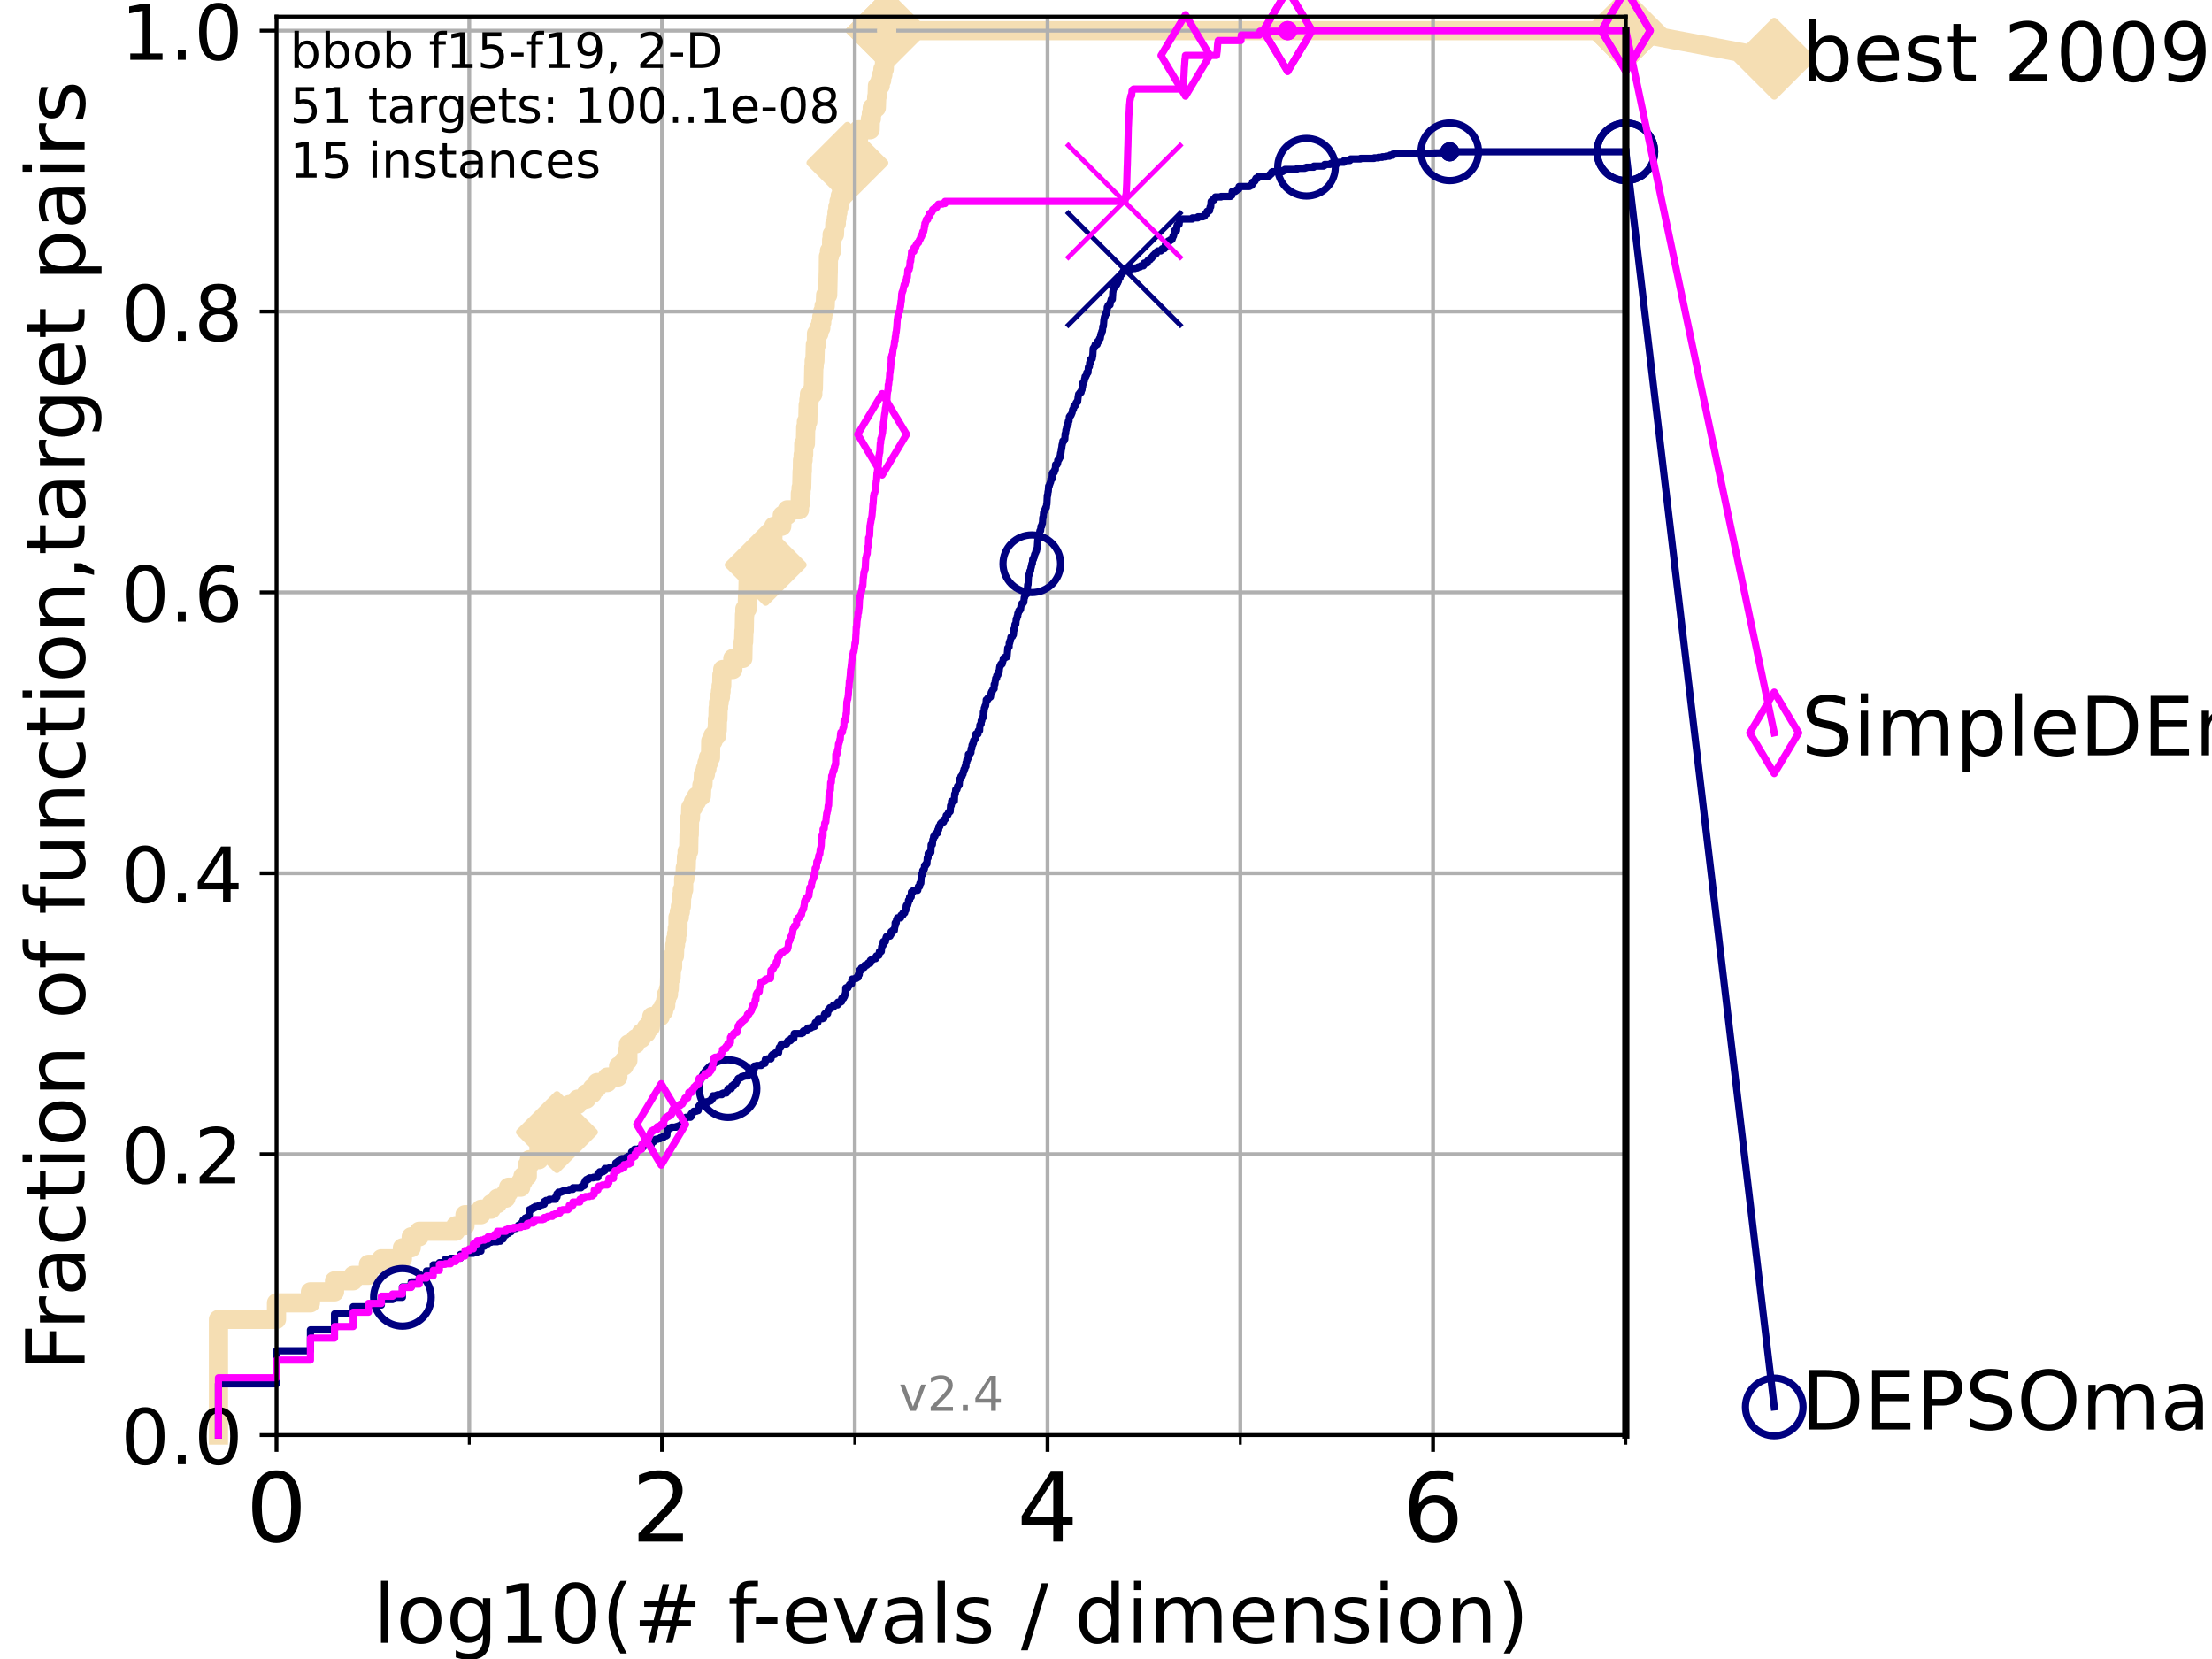 <?xml version="1.0" encoding="utf-8" standalone="no"?>
<!DOCTYPE svg PUBLIC "-//W3C//DTD SVG 1.1//EN"
  "http://www.w3.org/Graphics/SVG/1.1/DTD/svg11.dtd">
<!-- Created with matplotlib (https://matplotlib.org/) -->
<svg height="345.6pt" version="1.1" viewBox="0 0 460.8 345.6" width="460.8pt" xmlns="http://www.w3.org/2000/svg" xmlns:xlink="http://www.w3.org/1999/xlink">
 <defs>
  <style type="text/css">*{stroke-linecap:butt;stroke-linejoin:round;}</style>
 </defs>
 <g id="figure_1">
  <g id="patch_1">
   <path d="M 0 345.6 
L 460.8 345.6 
L 460.8 0 
L 0 0 
z
" style="fill:#ffffff;"/>
  </g>
  <g id="axes_1">
   <g id="patch_2">
    <path d="M 57.6 298.944 
L 338.688 298.944 
L 338.688 3.456 
L 57.6 3.456 
z
" style="fill:#ffffff;"/>
   </g>
   <g id="line2d_1">
    <path d="M 45.512 298.944 
L 45.512 274.851 
L 57.6 274.851 
L 57.6 271.409 
L 64.671 271.409 
L 64.671 269.114 
L 69.688 269.114 
L 69.688 266.82 
L 73.579 266.82 
L 73.579 265.672 
L 76.759 265.672 
L 76.759 263.378 
L 79.447 263.378 
L 79.447 262.23 
L 83.83 262.23 
L 83.83 259.936 
L 85.667 259.936 
L 85.667 257.641 
L 87.33 257.641 
L 87.33 256.494 
L 94.921 256.494 
L 94.921 255.346 
L 96.861 255.346 
L 96.861 253.052 
L 100.193 253.052 
L 100.193 251.905 
L 102.331 251.905 
L 102.331 250.757 
L 103.623 250.757 
L 103.623 249.61 
L 105.398 249.61 
L 105.398 248.463 
L 105.952 248.463 
L 105.952 247.315 
L 108.484 247.315 
L 108.484 246.168 
L 108.949 246.168 
L 108.949 245.021 
L 109.843 245.021 
L 109.843 242.726 
L 110.274 242.726 
L 110.274 241.579 
L 112.281 241.579 
L 112.281 239.284 
L 113.023 239.284 
L 113.023 238.137 
L 113.735 238.137 
L 113.735 236.99 
L 116.02 236.99 
L 116.02 235.842 
L 116.323 235.842 
L 116.323 234.695 
L 117.203 234.695 
L 117.203 232.4 
L 117.765 232.4 
L 117.765 231.253 
L 118.577 231.253 
L 118.577 230.106 
L 120.335 230.106 
L 120.335 228.958 
L 122.148 228.958 
L 122.148 227.811 
L 123.394 227.811 
L 123.394 226.664 
L 124.369 226.664 
L 124.369 225.517 
L 126.507 225.517 
L 126.507 224.369 
L 128.709 224.369 
L 128.709 223.222 
L 128.856 223.222 
L 128.856 222.075 
L 129.991 222.075 
L 129.991 220.927 
L 130.796 220.927 
L 130.796 218.633 
L 130.927 218.633 
L 130.927 217.485 
L 132.423 217.485 
L 132.423 216.338 
L 133.578 216.338 
L 133.578 215.191 
L 134.661 215.191 
L 134.661 214.044 
L 135.482 214.044 
L 135.482 212.896 
L 135.78 212.896 
L 135.78 211.749 
L 137.559 211.749 
L 137.559 210.602 
L 138.256 210.602 
L 138.256 209.454 
L 138.678 209.454 
L 138.678 208.307 
L 138.845 208.307 
L 138.845 207.16 
L 139.253 207.16 
L 139.253 206.012 
L 139.414 206.012 
L 139.494 203.718 
L 139.809 203.718 
L 139.887 201.423 
L 140.119 201.423 
L 140.119 199.129 
L 140.499 199.129 
L 140.574 196.834 
L 140.723 196.834 
L 140.723 195.687 
L 140.944 195.687 
L 140.944 194.539 
L 141.09 194.539 
L 141.09 193.392 
L 141.235 193.392 
L 141.235 191.097 
L 141.521 191.097 
L 141.521 189.95 
L 141.732 189.95 
L 141.732 188.803 
L 141.941 188.803 
L 142.01 186.508 
L 142.148 186.508 
L 142.148 185.361 
L 142.419 185.361 
L 142.419 183.066 
L 142.686 183.066 
L 142.753 180.772 
L 142.95 180.772 
L 143.015 178.477 
L 143.144 178.477 
L 143.144 177.33 
L 143.464 177.33 
L 143.528 173.888 
L 143.591 173.888 
L 143.654 170.446 
L 143.841 170.446 
L 143.903 168.151 
L 144.451 168.151 
L 144.451 167.004 
L 145.098 167.004 
L 145.098 165.857 
L 146.107 165.857 
L 146.216 163.562 
L 146.431 163.562 
L 146.538 161.268 
L 146.958 161.268 
L 146.958 160.12 
L 147.267 160.12 
L 147.267 158.973 
L 147.57 158.973 
L 147.57 157.826 
L 148.015 157.826 
L 148.064 154.384 
L 148.545 154.384 
L 148.545 153.236 
L 149.287 153.236 
L 149.287 152.089 
L 149.423 152.089 
L 149.468 149.795 
L 149.557 149.795 
L 149.602 147.5 
L 149.691 147.5 
L 149.691 146.353 
L 149.824 146.353 
L 149.824 145.205 
L 150.086 145.205 
L 150.086 144.058 
L 150.215 144.058 
L 150.215 142.911 
L 150.344 142.911 
L 150.387 140.616 
L 150.557 140.616 
L 150.557 139.469 
L 152.662 139.469 
L 152.662 137.174 
L 154.741 137.174 
L 154.807 133.732 
L 154.906 133.732 
L 154.972 131.438 
L 155.038 131.438 
L 155.103 127.996 
L 155.168 127.996 
L 155.168 126.848 
L 155.647 126.848 
L 155.742 123.407 
L 155.804 123.407 
L 155.867 119.965 
L 157.557 119.965 
L 157.557 118.817 
L 158.89 118.817 
L 158.89 117.67 
L 159.507 117.67 
L 159.507 116.523 
L 160.346 116.523 
L 160.346 115.375 
L 160.633 115.375 
L 160.704 113.081 
L 160.821 113.081 
L 160.821 111.934 
L 161.008 111.934 
L 161.008 110.786 
L 161.169 110.786 
L 161.169 109.639 
L 162.854 109.639 
L 162.958 107.344 
L 163.985 107.344 
L 163.985 106.197 
L 166.545 106.197 
L 166.545 105.05 
L 166.696 105.05 
L 166.729 102.755 
L 166.879 102.755 
L 166.879 101.608 
L 167.011 101.608 
L 167.093 98.166 
L 167.142 98.166 
L 167.175 95.871 
L 167.304 95.871 
L 167.304 94.724 
L 167.417 94.724 
L 167.433 92.429 
L 167.783 92.429 
L 167.845 88.987 
L 167.986 88.987 
L 167.986 87.84 
L 168.279 87.84 
L 168.355 84.398 
L 168.506 84.398 
L 168.506 83.251 
L 168.627 83.251 
L 168.627 82.104 
L 169.317 82.104 
L 169.317 80.956 
L 169.432 80.956 
L 169.532 76.367 
L 169.603 76.367 
L 169.603 75.22 
L 169.758 75.22 
L 169.856 71.778 
L 170.078 71.778 
L 170.092 69.483 
L 170.594 69.483 
L 170.594 68.336 
L 170.991 68.336 
L 170.991 67.189 
L 171.186 67.189 
L 171.186 66.041 
L 171.392 66.041 
L 171.392 64.894 
L 171.671 64.894 
L 171.671 63.747 
L 171.908 63.747 
L 171.995 61.452 
L 172.422 61.452 
L 172.53 56.863 
L 172.542 56.863 
L 172.578 53.421 
L 172.792 53.421 
L 172.792 52.274 
L 173.223 52.274 
L 173.246 49.979 
L 173.349 49.979 
L 173.349 48.832 
L 173.834 48.832 
L 173.911 46.537 
L 174.218 46.537 
L 174.218 45.39 
L 174.359 45.39 
L 174.359 44.243 
L 174.542 44.243 
L 174.542 43.095 
L 174.785 43.095 
L 174.785 41.948 
L 175.046 41.948 
L 175.046 40.801 
L 175.314 40.801 
L 175.314 39.653 
L 175.965 39.653 
L 175.965 38.506 
L 176.219 38.506 
L 176.219 37.359 
L 176.383 37.359 
L 176.393 35.064 
L 176.508 35.064 
L 176.527 32.77 
L 176.922 32.77 
L 176.922 31.622 
L 177.427 31.622 
L 177.427 30.475 
L 178.691 30.475 
L 178.691 29.328 
L 178.826 29.328 
L 178.859 27.033 
L 181.268 27.033 
L 181.326 24.738 
L 181.52 24.738 
L 181.52 23.591 
L 181.698 23.591 
L 181.698 22.444 
L 182.554 22.444 
L 182.635 20.149 
L 182.715 20.149 
L 182.789 17.855 
L 183.371 17.855 
L 183.371 16.707 
L 183.671 16.707 
L 183.671 15.56 
L 183.915 15.56 
L 183.915 14.413 
L 184.2 14.413 
L 184.292 12.118 
L 184.401 12.118 
L 184.492 9.824 
L 184.546 9.824 
L 184.546 8.676 
L 184.666 8.676 
L 184.726 6.382 
L 338.688 6.382 
L 338.688 6.382 
" style="fill:none;stroke:#f5deb3;stroke-linecap:square;stroke-width:4;"/>
   </g>
   <g id="line2d_2">
    <defs>
     <path d="M 0 7.778 
L 7.778 0 
L 0 -7.778 
L -7.778 0 
z
" id="mde4d7b0c28" style="stroke:#f5deb3;stroke-linejoin:miter;stroke-width:1.5;"/>
    </defs>
    <g>
     <use style="fill:#f5deb3;stroke:#f5deb3;stroke-linejoin:miter;stroke-width:1.5;" x="116.02" xlink:href="#mde4d7b0c28" y="235.842"/>
     <use style="fill:#f5deb3;stroke:#f5deb3;stroke-linejoin:miter;stroke-width:1.5;" x="159.507" xlink:href="#mde4d7b0c28" y="117.67"/>
     <use style="fill:#f5deb3;stroke:#f5deb3;stroke-linejoin:miter;stroke-width:1.5;" x="176.527" xlink:href="#mde4d7b0c28" y="33.917"/>
     <use style="fill:#f5deb3;stroke:#f5deb3;stroke-linejoin:miter;stroke-width:1.5;" x="184.726" xlink:href="#mde4d7b0c28" y="6.382"/>
     <use style="fill:#f5deb3;stroke:#f5deb3;stroke-linejoin:miter;stroke-width:1.5;" x="184.726" xlink:href="#mde4d7b0c28" y="6.382"/>
     <use style="fill:#f5deb3;stroke:#f5deb3;stroke-linejoin:miter;stroke-width:1.5;" x="338.688" xlink:href="#mde4d7b0c28" y="6.382"/>
    </g>
   </g>
   <g id="line2d_3">
    <path style="fill:none;stroke:#f5deb3;stroke-linecap:square;stroke-width:4;"/>
    <g/>
   </g>
   <g id="line2d_4">
    <path d="M 338.688 6.382 
L 369.608 12.233 
" style="fill:none;stroke:#f5deb3;stroke-linecap:square;stroke-width:4;"/>
    <g>
     <use style="fill:#f5deb3;stroke:#f5deb3;stroke-linejoin:miter;stroke-width:1.5;" x="338.688" xlink:href="#mde4d7b0c28" y="6.382"/>
     <use style="fill:#f5deb3;stroke:#f5deb3;stroke-linejoin:miter;stroke-width:1.5;" x="369.608" xlink:href="#mde4d7b0c28" y="12.233"/>
    </g>
   </g>
   <g id="matplotlib.axis_1">
    <g id="xtick_1">
     <g id="line2d_5">
      <path clip-path="url(#pd50f623fa0)" d="M 57.6 298.944 
L 57.6 3.456 
" style="fill:none;stroke:#b0b0b0;stroke-linecap:square;stroke-width:0.8;"/>
     </g>
     <g id="line2d_6">
      <defs>
       <path d="M 0 0 
L 0 3.5 
" id="md5b11acc12" style="stroke:#000000;stroke-width:0.8;"/>
      </defs>
      <g>
       <use style="stroke:#000000;stroke-width:0.8;" x="57.6" xlink:href="#md5b11acc12" y="298.944"/>
      </g>
     </g>
     <g id="text_1">
      <!-- 0 -->
      <g transform="translate(51.237 321.141)scale(0.2 -0.2)">
       <defs>
        <path d="M 31.781 66.406 
Q 24.172 66.406 20.328 58.906 
Q 16.5 51.422 16.5 36.375 
Q 16.5 21.391 20.328 13.891 
Q 24.172 6.391 31.781 6.391 
Q 39.453 6.391 43.281 13.891 
Q 47.125 21.391 47.125 36.375 
Q 47.125 51.422 43.281 58.906 
Q 39.453 66.406 31.781 66.406 
z
M 31.781 74.219 
Q 44.047 74.219 50.516 64.516 
Q 56.984 54.828 56.984 36.375 
Q 56.984 17.969 50.516 8.266 
Q 44.047 -1.422 31.781 -1.422 
Q 19.531 -1.422 13.062 8.266 
Q 6.594 17.969 6.594 36.375 
Q 6.594 54.828 13.062 64.516 
Q 19.531 74.219 31.781 74.219 
z
" id="DejaVuSans-48"/>
       </defs>
       <use xlink:href="#DejaVuSans-48"/>
      </g>
     </g>
    </g>
    <g id="xtick_2">
     <g id="line2d_7">
      <path clip-path="url(#pd50f623fa0)" d="M 137.911 298.944 
L 137.911 3.456 
" style="fill:none;stroke:#b0b0b0;stroke-linecap:square;stroke-width:0.8;"/>
     </g>
     <g id="line2d_8">
      <g>
       <use style="stroke:#000000;stroke-width:0.8;" x="137.911" xlink:href="#md5b11acc12" y="298.944"/>
      </g>
     </g>
     <g id="text_2">
      <!-- 2 -->
      <g transform="translate(131.548 321.141)scale(0.2 -0.2)">
       <defs>
        <path d="M 19.188 8.297 
L 53.609 8.297 
L 53.609 0 
L 7.328 0 
L 7.328 8.297 
Q 12.938 14.109 22.625 23.891 
Q 32.328 33.688 34.812 36.531 
Q 39.547 41.844 41.422 45.531 
Q 43.312 49.219 43.312 52.781 
Q 43.312 58.594 39.234 62.25 
Q 35.156 65.922 28.609 65.922 
Q 23.969 65.922 18.812 64.312 
Q 13.672 62.703 7.812 59.422 
L 7.812 69.391 
Q 13.766 71.781 18.938 73 
Q 24.125 74.219 28.422 74.219 
Q 39.75 74.219 46.484 68.547 
Q 53.219 62.891 53.219 53.422 
Q 53.219 48.922 51.531 44.891 
Q 49.859 40.875 45.406 35.406 
Q 44.188 33.984 37.641 27.219 
Q 31.109 20.453 19.188 8.297 
z
" id="DejaVuSans-50"/>
       </defs>
       <use xlink:href="#DejaVuSans-50"/>
      </g>
     </g>
    </g>
    <g id="xtick_3">
     <g id="line2d_9">
      <path clip-path="url(#pd50f623fa0)" d="M 218.222 298.944 
L 218.222 3.456 
" style="fill:none;stroke:#b0b0b0;stroke-linecap:square;stroke-width:0.8;"/>
     </g>
     <g id="line2d_10">
      <g>
       <use style="stroke:#000000;stroke-width:0.8;" x="218.222" xlink:href="#md5b11acc12" y="298.944"/>
      </g>
     </g>
     <g id="text_3">
      <!-- 4 -->
      <g transform="translate(211.859 321.141)scale(0.2 -0.2)">
       <defs>
        <path d="M 37.797 64.312 
L 12.891 25.391 
L 37.797 25.391 
z
M 35.203 72.906 
L 47.609 72.906 
L 47.609 25.391 
L 58.016 25.391 
L 58.016 17.188 
L 47.609 17.188 
L 47.609 0 
L 37.797 0 
L 37.797 17.188 
L 4.891 17.188 
L 4.891 26.703 
z
" id="DejaVuSans-52"/>
       </defs>
       <use xlink:href="#DejaVuSans-52"/>
      </g>
     </g>
    </g>
    <g id="xtick_4">
     <g id="line2d_11">
      <path clip-path="url(#pd50f623fa0)" d="M 298.533 298.944 
L 298.533 3.456 
" style="fill:none;stroke:#b0b0b0;stroke-linecap:square;stroke-width:0.8;"/>
     </g>
     <g id="line2d_12">
      <g>
       <use style="stroke:#000000;stroke-width:0.8;" x="298.533" xlink:href="#md5b11acc12" y="298.944"/>
      </g>
     </g>
     <g id="text_4">
      <!-- 6 -->
      <g transform="translate(292.17 321.141)scale(0.2 -0.2)">
       <defs>
        <path d="M 33.016 40.375 
Q 26.375 40.375 22.484 35.828 
Q 18.609 31.297 18.609 23.391 
Q 18.609 15.531 22.484 10.953 
Q 26.375 6.391 33.016 6.391 
Q 39.656 6.391 43.531 10.953 
Q 47.406 15.531 47.406 23.391 
Q 47.406 31.297 43.531 35.828 
Q 39.656 40.375 33.016 40.375 
z
M 52.594 71.297 
L 52.594 62.312 
Q 48.875 64.062 45.094 64.984 
Q 41.312 65.922 37.594 65.922 
Q 27.828 65.922 22.672 59.328 
Q 17.531 52.734 16.797 39.406 
Q 19.672 43.656 24.016 45.922 
Q 28.375 48.188 33.594 48.188 
Q 44.578 48.188 50.953 41.516 
Q 57.328 34.859 57.328 23.391 
Q 57.328 12.156 50.688 5.359 
Q 44.047 -1.422 33.016 -1.422 
Q 20.359 -1.422 13.672 8.266 
Q 6.984 17.969 6.984 36.375 
Q 6.984 53.656 15.188 63.938 
Q 23.391 74.219 37.203 74.219 
Q 40.922 74.219 44.703 73.484 
Q 48.484 72.75 52.594 71.297 
z
" id="DejaVuSans-54"/>
       </defs>
       <use xlink:href="#DejaVuSans-54"/>
      </g>
     </g>
    </g>
    <g id="xtick_5">
     <g id="line2d_13">
      <path clip-path="url(#pd50f623fa0)" d="M 97.755 298.944 
L 97.755 3.456 
" style="fill:none;stroke:#b0b0b0;stroke-linecap:square;stroke-width:0.8;"/>
     </g>
     <g id="line2d_14">
      <defs>
       <path d="M 0 0 
L 0 2 
" id="m6f9a1e3df6" style="stroke:#000000;stroke-width:0.6;"/>
      </defs>
      <g>
       <use style="stroke:#000000;stroke-width:0.6;" x="97.755" xlink:href="#m6f9a1e3df6" y="298.944"/>
      </g>
     </g>
    </g>
    <g id="xtick_6">
     <g id="line2d_15">
      <path clip-path="url(#pd50f623fa0)" d="M 178.066 298.944 
L 178.066 3.456 
" style="fill:none;stroke:#b0b0b0;stroke-linecap:square;stroke-width:0.8;"/>
     </g>
     <g id="line2d_16">
      <g>
       <use style="stroke:#000000;stroke-width:0.6;" x="178.066" xlink:href="#m6f9a1e3df6" y="298.944"/>
      </g>
     </g>
    </g>
    <g id="xtick_7">
     <g id="line2d_17">
      <path clip-path="url(#pd50f623fa0)" d="M 258.377 298.944 
L 258.377 3.456 
" style="fill:none;stroke:#b0b0b0;stroke-linecap:square;stroke-width:0.8;"/>
     </g>
     <g id="line2d_18">
      <g>
       <use style="stroke:#000000;stroke-width:0.6;" x="258.377" xlink:href="#m6f9a1e3df6" y="298.944"/>
      </g>
     </g>
    </g>
    <g id="xtick_8">
     <g id="line2d_19">
      <path clip-path="url(#pd50f623fa0)" d="M 338.688 298.944 
L 338.688 3.456 
" style="fill:none;stroke:#b0b0b0;stroke-linecap:square;stroke-width:0.8;"/>
     </g>
     <g id="line2d_20">
      <g>
       <use style="stroke:#000000;stroke-width:0.6;" x="338.688" xlink:href="#m6f9a1e3df6" y="298.944"/>
      </g>
     </g>
    </g>
    <g id="text_5">
     <!-- log10(# f-evals / dimension) -->
     <g transform="translate(77.764 342.218)scale(0.17 -0.17)">
      <defs>
       <path d="M 9.422 75.984 
L 18.406 75.984 
L 18.406 0 
L 9.422 0 
z
" id="DejaVuSans-108"/>
       <path d="M 30.609 48.391 
Q 23.391 48.391 19.188 42.75 
Q 14.984 37.109 14.984 27.297 
Q 14.984 17.484 19.156 11.844 
Q 23.344 6.203 30.609 6.203 
Q 37.797 6.203 41.984 11.859 
Q 46.188 17.531 46.188 27.297 
Q 46.188 37.016 41.984 42.703 
Q 37.797 48.391 30.609 48.391 
z
M 30.609 56 
Q 42.328 56 49.016 48.375 
Q 55.719 40.766 55.719 27.297 
Q 55.719 13.875 49.016 6.219 
Q 42.328 -1.422 30.609 -1.422 
Q 18.844 -1.422 12.172 6.219 
Q 5.516 13.875 5.516 27.297 
Q 5.516 40.766 12.172 48.375 
Q 18.844 56 30.609 56 
z
" id="DejaVuSans-111"/>
       <path d="M 45.406 27.984 
Q 45.406 37.75 41.375 43.109 
Q 37.359 48.484 30.078 48.484 
Q 22.859 48.484 18.828 43.109 
Q 14.797 37.75 14.797 27.984 
Q 14.797 18.266 18.828 12.891 
Q 22.859 7.516 30.078 7.516 
Q 37.359 7.516 41.375 12.891 
Q 45.406 18.266 45.406 27.984 
z
M 54.391 6.781 
Q 54.391 -7.172 48.188 -13.984 
Q 42 -20.797 29.203 -20.797 
Q 24.469 -20.797 20.266 -20.094 
Q 16.062 -19.391 12.109 -17.922 
L 12.109 -9.188 
Q 16.062 -11.328 19.922 -12.344 
Q 23.781 -13.375 27.781 -13.375 
Q 36.625 -13.375 41.016 -8.766 
Q 45.406 -4.156 45.406 5.172 
L 45.406 9.625 
Q 42.625 4.781 38.281 2.391 
Q 33.938 0 27.875 0 
Q 17.828 0 11.672 7.656 
Q 5.516 15.328 5.516 27.984 
Q 5.516 40.672 11.672 48.328 
Q 17.828 56 27.875 56 
Q 33.938 56 38.281 53.609 
Q 42.625 51.219 45.406 46.391 
L 45.406 54.688 
L 54.391 54.688 
z
" id="DejaVuSans-103"/>
       <path d="M 12.406 8.297 
L 28.516 8.297 
L 28.516 63.922 
L 10.984 60.406 
L 10.984 69.391 
L 28.422 72.906 
L 38.281 72.906 
L 38.281 8.297 
L 54.391 8.297 
L 54.391 0 
L 12.406 0 
z
" id="DejaVuSans-49"/>
       <path d="M 31 75.875 
Q 24.469 64.656 21.281 53.656 
Q 18.109 42.672 18.109 31.391 
Q 18.109 20.125 21.312 9.062 
Q 24.516 -2 31 -13.188 
L 23.188 -13.188 
Q 15.875 -1.703 12.234 9.375 
Q 8.594 20.453 8.594 31.391 
Q 8.594 42.281 12.203 53.312 
Q 15.828 64.359 23.188 75.875 
z
" id="DejaVuSans-40"/>
       <path d="M 51.125 44 
L 36.922 44 
L 32.812 27.688 
L 47.125 27.688 
z
M 43.797 71.781 
L 38.719 51.516 
L 52.984 51.516 
L 58.109 71.781 
L 65.922 71.781 
L 60.891 51.516 
L 76.125 51.516 
L 76.125 44 
L 58.984 44 
L 54.984 27.688 
L 70.516 27.688 
L 70.516 20.219 
L 53.078 20.219 
L 48 0 
L 40.188 0 
L 45.219 20.219 
L 30.906 20.219 
L 25.875 0 
L 18.016 0 
L 23.094 20.219 
L 7.719 20.219 
L 7.719 27.688 
L 24.906 27.688 
L 29 44 
L 13.281 44 
L 13.281 51.516 
L 30.906 51.516 
L 35.891 71.781 
z
" id="DejaVuSans-35"/>
       <path id="DejaVuSans-32"/>
       <path d="M 37.109 75.984 
L 37.109 68.5 
L 28.516 68.5 
Q 23.688 68.5 21.797 66.547 
Q 19.922 64.594 19.922 59.516 
L 19.922 54.688 
L 34.719 54.688 
L 34.719 47.703 
L 19.922 47.703 
L 19.922 0 
L 10.891 0 
L 10.891 47.703 
L 2.297 47.703 
L 2.297 54.688 
L 10.891 54.688 
L 10.891 58.5 
Q 10.891 67.625 15.141 71.797 
Q 19.391 75.984 28.609 75.984 
z
" id="DejaVuSans-102"/>
       <path d="M 4.891 31.391 
L 31.203 31.391 
L 31.203 23.391 
L 4.891 23.391 
z
" id="DejaVuSans-45"/>
       <path d="M 56.203 29.594 
L 56.203 25.203 
L 14.891 25.203 
Q 15.484 15.922 20.484 11.062 
Q 25.484 6.203 34.422 6.203 
Q 39.594 6.203 44.453 7.469 
Q 49.312 8.734 54.109 11.281 
L 54.109 2.781 
Q 49.266 0.734 44.188 -0.344 
Q 39.109 -1.422 33.891 -1.422 
Q 20.797 -1.422 13.156 6.188 
Q 5.516 13.812 5.516 26.812 
Q 5.516 40.234 12.766 48.109 
Q 20.016 56 32.328 56 
Q 43.359 56 49.781 48.891 
Q 56.203 41.797 56.203 29.594 
z
M 47.219 32.234 
Q 47.125 39.594 43.094 43.984 
Q 39.062 48.391 32.422 48.391 
Q 24.906 48.391 20.391 44.141 
Q 15.875 39.891 15.188 32.172 
z
" id="DejaVuSans-101"/>
       <path d="M 2.984 54.688 
L 12.5 54.688 
L 29.594 8.797 
L 46.688 54.688 
L 56.203 54.688 
L 35.688 0 
L 23.484 0 
z
" id="DejaVuSans-118"/>
       <path d="M 34.281 27.484 
Q 23.391 27.484 19.188 25 
Q 14.984 22.516 14.984 16.5 
Q 14.984 11.719 18.141 8.906 
Q 21.297 6.109 26.703 6.109 
Q 34.188 6.109 38.703 11.406 
Q 43.219 16.703 43.219 25.484 
L 43.219 27.484 
z
M 52.203 31.203 
L 52.203 0 
L 43.219 0 
L 43.219 8.297 
Q 40.141 3.328 35.547 0.953 
Q 30.953 -1.422 24.312 -1.422 
Q 15.922 -1.422 10.953 3.297 
Q 6 8.016 6 15.922 
Q 6 25.141 12.172 29.828 
Q 18.359 34.516 30.609 34.516 
L 43.219 34.516 
L 43.219 35.406 
Q 43.219 41.609 39.141 45 
Q 35.062 48.391 27.688 48.391 
Q 23 48.391 18.547 47.266 
Q 14.109 46.141 10.016 43.891 
L 10.016 52.203 
Q 14.938 54.109 19.578 55.047 
Q 24.219 56 28.609 56 
Q 40.484 56 46.344 49.844 
Q 52.203 43.703 52.203 31.203 
z
" id="DejaVuSans-97"/>
       <path d="M 44.281 53.078 
L 44.281 44.578 
Q 40.484 46.531 36.375 47.5 
Q 32.281 48.484 27.875 48.484 
Q 21.188 48.484 17.844 46.438 
Q 14.5 44.391 14.5 40.281 
Q 14.5 37.156 16.891 35.375 
Q 19.281 33.594 26.516 31.984 
L 29.594 31.297 
Q 39.156 29.25 43.188 25.516 
Q 47.219 21.781 47.219 15.094 
Q 47.219 7.469 41.188 3.016 
Q 35.156 -1.422 24.609 -1.422 
Q 20.219 -1.422 15.453 -0.562 
Q 10.688 0.297 5.422 2 
L 5.422 11.281 
Q 10.406 8.688 15.234 7.391 
Q 20.062 6.109 24.812 6.109 
Q 31.156 6.109 34.562 8.281 
Q 37.984 10.453 37.984 14.406 
Q 37.984 18.062 35.516 20.016 
Q 33.062 21.969 24.703 23.781 
L 21.578 24.516 
Q 13.234 26.266 9.516 29.906 
Q 5.812 33.547 5.812 39.891 
Q 5.812 47.609 11.281 51.797 
Q 16.75 56 26.812 56 
Q 31.781 56 36.172 55.266 
Q 40.578 54.547 44.281 53.078 
z
" id="DejaVuSans-115"/>
       <path d="M 25.391 72.906 
L 33.688 72.906 
L 8.297 -9.281 
L 0 -9.281 
z
" id="DejaVuSans-47"/>
       <path d="M 45.406 46.391 
L 45.406 75.984 
L 54.391 75.984 
L 54.391 0 
L 45.406 0 
L 45.406 8.203 
Q 42.578 3.328 38.25 0.953 
Q 33.938 -1.422 27.875 -1.422 
Q 17.969 -1.422 11.734 6.484 
Q 5.516 14.406 5.516 27.297 
Q 5.516 40.188 11.734 48.094 
Q 17.969 56 27.875 56 
Q 33.938 56 38.25 53.625 
Q 42.578 51.266 45.406 46.391 
z
M 14.797 27.297 
Q 14.797 17.391 18.875 11.75 
Q 22.953 6.109 30.078 6.109 
Q 37.203 6.109 41.297 11.75 
Q 45.406 17.391 45.406 27.297 
Q 45.406 37.203 41.297 42.844 
Q 37.203 48.484 30.078 48.484 
Q 22.953 48.484 18.875 42.844 
Q 14.797 37.203 14.797 27.297 
z
" id="DejaVuSans-100"/>
       <path d="M 9.422 54.688 
L 18.406 54.688 
L 18.406 0 
L 9.422 0 
z
M 9.422 75.984 
L 18.406 75.984 
L 18.406 64.594 
L 9.422 64.594 
z
" id="DejaVuSans-105"/>
       <path d="M 52 44.188 
Q 55.375 50.25 60.062 53.125 
Q 64.75 56 71.094 56 
Q 79.641 56 84.281 50.016 
Q 88.922 44.047 88.922 33.016 
L 88.922 0 
L 79.891 0 
L 79.891 32.719 
Q 79.891 40.578 77.094 44.375 
Q 74.312 48.188 68.609 48.188 
Q 61.625 48.188 57.562 43.547 
Q 53.516 38.922 53.516 30.906 
L 53.516 0 
L 44.484 0 
L 44.484 32.719 
Q 44.484 40.625 41.703 44.406 
Q 38.922 48.188 33.109 48.188 
Q 26.219 48.188 22.156 43.531 
Q 18.109 38.875 18.109 30.906 
L 18.109 0 
L 9.078 0 
L 9.078 54.688 
L 18.109 54.688 
L 18.109 46.188 
Q 21.188 51.219 25.484 53.609 
Q 29.781 56 35.688 56 
Q 41.656 56 45.828 52.969 
Q 50 49.953 52 44.188 
z
" id="DejaVuSans-109"/>
       <path d="M 54.891 33.016 
L 54.891 0 
L 45.906 0 
L 45.906 32.719 
Q 45.906 40.484 42.875 44.328 
Q 39.844 48.188 33.797 48.188 
Q 26.516 48.188 22.312 43.547 
Q 18.109 38.922 18.109 30.906 
L 18.109 0 
L 9.078 0 
L 9.078 54.688 
L 18.109 54.688 
L 18.109 46.188 
Q 21.344 51.125 25.703 53.562 
Q 30.078 56 35.797 56 
Q 45.219 56 50.047 50.172 
Q 54.891 44.344 54.891 33.016 
z
" id="DejaVuSans-110"/>
       <path d="M 8.016 75.875 
L 15.828 75.875 
Q 23.141 64.359 26.781 53.312 
Q 30.422 42.281 30.422 31.391 
Q 30.422 20.453 26.781 9.375 
Q 23.141 -1.703 15.828 -13.188 
L 8.016 -13.188 
Q 14.5 -2 17.703 9.062 
Q 20.906 20.125 20.906 31.391 
Q 20.906 42.672 17.703 53.656 
Q 14.5 64.656 8.016 75.875 
z
" id="DejaVuSans-41"/>
      </defs>
      <use xlink:href="#DejaVuSans-108"/>
      <use x="27.783" xlink:href="#DejaVuSans-111"/>
      <use x="88.965" xlink:href="#DejaVuSans-103"/>
      <use x="152.441" xlink:href="#DejaVuSans-49"/>
      <use x="216.064" xlink:href="#DejaVuSans-48"/>
      <use x="279.688" xlink:href="#DejaVuSans-40"/>
      <use x="318.701" xlink:href="#DejaVuSans-35"/>
      <use x="402.49" xlink:href="#DejaVuSans-32"/>
      <use x="434.277" xlink:href="#DejaVuSans-102"/>
      <use x="463.982" xlink:href="#DejaVuSans-45"/>
      <use x="500.066" xlink:href="#DejaVuSans-101"/>
      <use x="561.59" xlink:href="#DejaVuSans-118"/>
      <use x="620.77" xlink:href="#DejaVuSans-97"/>
      <use x="682.049" xlink:href="#DejaVuSans-108"/>
      <use x="709.832" xlink:href="#DejaVuSans-115"/>
      <use x="761.932" xlink:href="#DejaVuSans-32"/>
      <use x="793.719" xlink:href="#DejaVuSans-47"/>
      <use x="827.41" xlink:href="#DejaVuSans-32"/>
      <use x="859.197" xlink:href="#DejaVuSans-100"/>
      <use x="922.674" xlink:href="#DejaVuSans-105"/>
      <use x="950.457" xlink:href="#DejaVuSans-109"/>
      <use x="1047.869" xlink:href="#DejaVuSans-101"/>
      <use x="1109.393" xlink:href="#DejaVuSans-110"/>
      <use x="1172.771" xlink:href="#DejaVuSans-115"/>
      <use x="1224.871" xlink:href="#DejaVuSans-105"/>
      <use x="1252.654" xlink:href="#DejaVuSans-111"/>
      <use x="1313.836" xlink:href="#DejaVuSans-110"/>
      <use x="1377.215" xlink:href="#DejaVuSans-41"/>
     </g>
    </g>
   </g>
   <g id="matplotlib.axis_2">
    <g id="ytick_1">
     <g id="line2d_21">
      <path clip-path="url(#pd50f623fa0)" d="M 57.6 298.944 
L 338.688 298.944 
" style="fill:none;stroke:#b0b0b0;stroke-linecap:square;stroke-width:0.8;"/>
     </g>
     <g id="line2d_22">
      <defs>
       <path d="M 0 0 
L -3.5 0 
" id="m1ea0149ff2" style="stroke:#000000;stroke-width:0.8;"/>
      </defs>
      <g>
       <use style="stroke:#000000;stroke-width:0.8;" x="57.6" xlink:href="#m1ea0149ff2" y="298.944"/>
      </g>
     </g>
     <g id="text_6">
      <!-- 0.0 -->
      <g transform="translate(25.155 305.023)scale(0.16 -0.16)">
       <defs>
        <path d="M 10.688 12.406 
L 21 12.406 
L 21 0 
L 10.688 0 
z
" id="DejaVuSans-46"/>
       </defs>
       <use xlink:href="#DejaVuSans-48"/>
       <use x="63.623" xlink:href="#DejaVuSans-46"/>
       <use x="95.41" xlink:href="#DejaVuSans-48"/>
      </g>
     </g>
    </g>
    <g id="ytick_2">
     <g id="line2d_23">
      <path clip-path="url(#pd50f623fa0)" d="M 57.6 240.432 
L 338.688 240.432 
" style="fill:none;stroke:#b0b0b0;stroke-linecap:square;stroke-width:0.8;"/>
     </g>
     <g id="line2d_24">
      <g>
       <use style="stroke:#000000;stroke-width:0.8;" x="57.6" xlink:href="#m1ea0149ff2" y="240.432"/>
      </g>
     </g>
     <g id="text_7">
      <!-- 0.2 -->
      <g transform="translate(25.155 246.51)scale(0.16 -0.16)">
       <use xlink:href="#DejaVuSans-48"/>
       <use x="63.623" xlink:href="#DejaVuSans-46"/>
       <use x="95.41" xlink:href="#DejaVuSans-50"/>
      </g>
     </g>
    </g>
    <g id="ytick_3">
     <g id="line2d_25">
      <path clip-path="url(#pd50f623fa0)" d="M 57.6 181.919 
L 338.688 181.919 
" style="fill:none;stroke:#b0b0b0;stroke-linecap:square;stroke-width:0.8;"/>
     </g>
     <g id="line2d_26">
      <g>
       <use style="stroke:#000000;stroke-width:0.8;" x="57.6" xlink:href="#m1ea0149ff2" y="181.919"/>
      </g>
     </g>
     <g id="text_8">
      <!-- 0.4 -->
      <g transform="translate(25.155 187.998)scale(0.16 -0.16)">
       <use xlink:href="#DejaVuSans-48"/>
       <use x="63.623" xlink:href="#DejaVuSans-46"/>
       <use x="95.41" xlink:href="#DejaVuSans-52"/>
      </g>
     </g>
    </g>
    <g id="ytick_4">
     <g id="line2d_27">
      <path clip-path="url(#pd50f623fa0)" d="M 57.6 123.407 
L 338.688 123.407 
" style="fill:none;stroke:#b0b0b0;stroke-linecap:square;stroke-width:0.8;"/>
     </g>
     <g id="line2d_28">
      <g>
       <use style="stroke:#000000;stroke-width:0.8;" x="57.6" xlink:href="#m1ea0149ff2" y="123.407"/>
      </g>
     </g>
     <g id="text_9">
      <!-- 0.6 -->
      <g transform="translate(25.155 129.485)scale(0.16 -0.16)">
       <use xlink:href="#DejaVuSans-48"/>
       <use x="63.623" xlink:href="#DejaVuSans-46"/>
       <use x="95.41" xlink:href="#DejaVuSans-54"/>
      </g>
     </g>
    </g>
    <g id="ytick_5">
     <g id="line2d_29">
      <path clip-path="url(#pd50f623fa0)" d="M 57.6 64.894 
L 338.688 64.894 
" style="fill:none;stroke:#b0b0b0;stroke-linecap:square;stroke-width:0.8;"/>
     </g>
     <g id="line2d_30">
      <g>
       <use style="stroke:#000000;stroke-width:0.8;" x="57.6" xlink:href="#m1ea0149ff2" y="64.894"/>
      </g>
     </g>
     <g id="text_10">
      <!-- 0.8 -->
      <g transform="translate(25.155 70.973)scale(0.16 -0.16)">
       <defs>
        <path d="M 31.781 34.625 
Q 24.75 34.625 20.719 30.859 
Q 16.703 27.094 16.703 20.516 
Q 16.703 13.922 20.719 10.156 
Q 24.75 6.391 31.781 6.391 
Q 38.812 6.391 42.859 10.172 
Q 46.922 13.969 46.922 20.516 
Q 46.922 27.094 42.891 30.859 
Q 38.875 34.625 31.781 34.625 
z
M 21.922 38.812 
Q 15.578 40.375 12.031 44.719 
Q 8.5 49.078 8.5 55.328 
Q 8.5 64.062 14.719 69.141 
Q 20.953 74.219 31.781 74.219 
Q 42.672 74.219 48.875 69.141 
Q 55.078 64.062 55.078 55.328 
Q 55.078 49.078 51.531 44.719 
Q 48 40.375 41.703 38.812 
Q 48.828 37.156 52.797 32.312 
Q 56.781 27.484 56.781 20.516 
Q 56.781 9.906 50.312 4.234 
Q 43.844 -1.422 31.781 -1.422 
Q 19.734 -1.422 13.25 4.234 
Q 6.781 9.906 6.781 20.516 
Q 6.781 27.484 10.781 32.312 
Q 14.797 37.156 21.922 38.812 
z
M 18.312 54.391 
Q 18.312 48.734 21.844 45.562 
Q 25.391 42.391 31.781 42.391 
Q 38.141 42.391 41.719 45.562 
Q 45.312 48.734 45.312 54.391 
Q 45.312 60.062 41.719 63.234 
Q 38.141 66.406 31.781 66.406 
Q 25.391 66.406 21.844 63.234 
Q 18.312 60.062 18.312 54.391 
z
" id="DejaVuSans-56"/>
       </defs>
       <use xlink:href="#DejaVuSans-48"/>
       <use x="63.623" xlink:href="#DejaVuSans-46"/>
       <use x="95.41" xlink:href="#DejaVuSans-56"/>
      </g>
     </g>
    </g>
    <g id="ytick_6">
     <g id="line2d_31">
      <path clip-path="url(#pd50f623fa0)" d="M 57.6 6.382 
L 338.688 6.382 
" style="fill:none;stroke:#b0b0b0;stroke-linecap:square;stroke-width:0.8;"/>
     </g>
     <g id="line2d_32">
      <g>
       <use style="stroke:#000000;stroke-width:0.8;" x="57.6" xlink:href="#m1ea0149ff2" y="6.382"/>
      </g>
     </g>
     <g id="text_11">
      <!-- 1.0 -->
      <g transform="translate(25.155 12.46)scale(0.16 -0.16)">
       <use xlink:href="#DejaVuSans-49"/>
       <use x="63.623" xlink:href="#DejaVuSans-46"/>
       <use x="95.41" xlink:href="#DejaVuSans-48"/>
      </g>
     </g>
    </g>
    <g id="text_12">
     <!-- Fraction of function,target pairs -->
     <g transform="translate(17.62 285.585)rotate(-90)scale(0.17 -0.17)">
      <defs>
       <path d="M 9.812 72.906 
L 51.703 72.906 
L 51.703 64.594 
L 19.672 64.594 
L 19.672 43.109 
L 48.578 43.109 
L 48.578 34.812 
L 19.672 34.812 
L 19.672 0 
L 9.812 0 
z
" id="DejaVuSans-70"/>
       <path d="M 41.109 46.297 
Q 39.594 47.172 37.812 47.578 
Q 36.031 48 33.891 48 
Q 26.266 48 22.188 43.047 
Q 18.109 38.094 18.109 28.812 
L 18.109 0 
L 9.078 0 
L 9.078 54.688 
L 18.109 54.688 
L 18.109 46.188 
Q 20.953 51.172 25.484 53.578 
Q 30.031 56 36.531 56 
Q 37.453 56 38.578 55.875 
Q 39.703 55.766 41.062 55.516 
z
" id="DejaVuSans-114"/>
       <path d="M 48.781 52.594 
L 48.781 44.188 
Q 44.969 46.297 41.141 47.344 
Q 37.312 48.391 33.406 48.391 
Q 24.656 48.391 19.812 42.844 
Q 14.984 37.312 14.984 27.297 
Q 14.984 17.281 19.812 11.734 
Q 24.656 6.203 33.406 6.203 
Q 37.312 6.203 41.141 7.25 
Q 44.969 8.297 48.781 10.406 
L 48.781 2.094 
Q 45.016 0.344 40.984 -0.531 
Q 36.969 -1.422 32.422 -1.422 
Q 20.062 -1.422 12.781 6.344 
Q 5.516 14.109 5.516 27.297 
Q 5.516 40.672 12.859 48.328 
Q 20.219 56 33.016 56 
Q 37.156 56 41.109 55.141 
Q 45.062 54.297 48.781 52.594 
z
" id="DejaVuSans-99"/>
       <path d="M 18.312 70.219 
L 18.312 54.688 
L 36.812 54.688 
L 36.812 47.703 
L 18.312 47.703 
L 18.312 18.016 
Q 18.312 11.328 20.141 9.422 
Q 21.969 7.516 27.594 7.516 
L 36.812 7.516 
L 36.812 0 
L 27.594 0 
Q 17.188 0 13.234 3.875 
Q 9.281 7.766 9.281 18.016 
L 9.281 47.703 
L 2.688 47.703 
L 2.688 54.688 
L 9.281 54.688 
L 9.281 70.219 
z
" id="DejaVuSans-116"/>
       <path d="M 8.5 21.578 
L 8.5 54.688 
L 17.484 54.688 
L 17.484 21.922 
Q 17.484 14.156 20.5 10.266 
Q 23.531 6.391 29.594 6.391 
Q 36.859 6.391 41.078 11.031 
Q 45.312 15.672 45.312 23.688 
L 45.312 54.688 
L 54.297 54.688 
L 54.297 0 
L 45.312 0 
L 45.312 8.406 
Q 42.047 3.422 37.719 1 
Q 33.406 -1.422 27.688 -1.422 
Q 18.266 -1.422 13.375 4.438 
Q 8.5 10.297 8.5 21.578 
z
M 31.109 56 
z
" id="DejaVuSans-117"/>
       <path d="M 11.719 12.406 
L 22.016 12.406 
L 22.016 4 
L 14.016 -11.625 
L 7.719 -11.625 
L 11.719 4 
z
" id="DejaVuSans-44"/>
       <path d="M 18.109 8.203 
L 18.109 -20.797 
L 9.078 -20.797 
L 9.078 54.688 
L 18.109 54.688 
L 18.109 46.391 
Q 20.953 51.266 25.266 53.625 
Q 29.594 56 35.594 56 
Q 45.562 56 51.781 48.094 
Q 58.016 40.188 58.016 27.297 
Q 58.016 14.406 51.781 6.484 
Q 45.562 -1.422 35.594 -1.422 
Q 29.594 -1.422 25.266 0.953 
Q 20.953 3.328 18.109 8.203 
z
M 48.688 27.297 
Q 48.688 37.203 44.609 42.844 
Q 40.531 48.484 33.406 48.484 
Q 26.266 48.484 22.188 42.844 
Q 18.109 37.203 18.109 27.297 
Q 18.109 17.391 22.188 11.75 
Q 26.266 6.109 33.406 6.109 
Q 40.531 6.109 44.609 11.75 
Q 48.688 17.391 48.688 27.297 
z
" id="DejaVuSans-112"/>
      </defs>
      <use xlink:href="#DejaVuSans-70"/>
      <use x="50.27" xlink:href="#DejaVuSans-114"/>
      <use x="91.383" xlink:href="#DejaVuSans-97"/>
      <use x="152.662" xlink:href="#DejaVuSans-99"/>
      <use x="207.643" xlink:href="#DejaVuSans-116"/>
      <use x="246.852" xlink:href="#DejaVuSans-105"/>
      <use x="274.635" xlink:href="#DejaVuSans-111"/>
      <use x="335.816" xlink:href="#DejaVuSans-110"/>
      <use x="399.195" xlink:href="#DejaVuSans-32"/>
      <use x="430.982" xlink:href="#DejaVuSans-111"/>
      <use x="492.164" xlink:href="#DejaVuSans-102"/>
      <use x="527.369" xlink:href="#DejaVuSans-32"/>
      <use x="559.156" xlink:href="#DejaVuSans-102"/>
      <use x="594.361" xlink:href="#DejaVuSans-117"/>
      <use x="657.74" xlink:href="#DejaVuSans-110"/>
      <use x="721.119" xlink:href="#DejaVuSans-99"/>
      <use x="776.1" xlink:href="#DejaVuSans-116"/>
      <use x="815.309" xlink:href="#DejaVuSans-105"/>
      <use x="843.092" xlink:href="#DejaVuSans-111"/>
      <use x="904.273" xlink:href="#DejaVuSans-110"/>
      <use x="967.652" xlink:href="#DejaVuSans-44"/>
      <use x="999.439" xlink:href="#DejaVuSans-116"/>
      <use x="1038.648" xlink:href="#DejaVuSans-97"/>
      <use x="1099.928" xlink:href="#DejaVuSans-114"/>
      <use x="1139.291" xlink:href="#DejaVuSans-103"/>
      <use x="1202.768" xlink:href="#DejaVuSans-101"/>
      <use x="1264.291" xlink:href="#DejaVuSans-116"/>
      <use x="1303.5" xlink:href="#DejaVuSans-32"/>
      <use x="1335.287" xlink:href="#DejaVuSans-112"/>
      <use x="1398.764" xlink:href="#DejaVuSans-97"/>
      <use x="1460.043" xlink:href="#DejaVuSans-105"/>
      <use x="1487.826" xlink:href="#DejaVuSans-114"/>
      <use x="1528.939" xlink:href="#DejaVuSans-115"/>
     </g>
    </g>
   </g>
   <g id="line2d_33">
    <defs>
     <path d="M 0 1.5 
C 0.398 1.5 0.779 1.342 1.061 1.061 
C 1.342 0.779 1.5 0.398 1.5 0 
C 1.5 -0.398 1.342 -0.779 1.061 -1.061 
C 0.779 -1.342 0.398 -1.5 0 -1.5 
C -0.398 -1.5 -0.779 -1.342 -1.061 -1.061 
C -1.342 -0.779 -1.5 -0.398 -1.5 0 
C -1.5 0.398 -1.342 0.779 -1.061 1.061 
C -0.779 1.342 -0.398 1.5 0 1.5 
z
" id="m5414e15273" style="stroke:#f5deb3;"/>
    </defs>
    <g>
     <use style="fill:#f5deb3;stroke:#f5deb3;" x="184.726" xlink:href="#m5414e15273" y="6.382"/>
     <use style="fill:#f5deb3;stroke:#f5deb3;" x="184.726" xlink:href="#m5414e15273" y="6.382"/>
    </g>
   </g>
   <g id="line2d_34">
    <defs>
     <path d="M 0 1.5 
C 0.398 1.5 0.779 1.342 1.061 1.061 
C 1.342 0.779 1.5 0.398 1.5 0 
C 1.5 -0.398 1.342 -0.779 1.061 -1.061 
C 0.779 -1.342 0.398 -1.5 0 -1.5 
C -0.398 -1.5 -0.779 -1.342 -1.061 -1.061 
C -1.342 -0.779 -1.5 -0.398 -1.5 0 
C -1.5 0.398 -1.342 0.779 -1.061 1.061 
C -0.779 1.342 -0.398 1.5 0 1.5 
z
" id="mf19b56c1ac" style="stroke:#000080;"/>
    </defs>
    <g>
     <use style="fill:#000080;stroke:#000080;" x="302.005" xlink:href="#mf19b56c1ac" y="31.622"/>
     <use style="fill:#000080;stroke:#000080;" x="302.005" xlink:href="#mf19b56c1ac" y="31.622"/>
    </g>
   </g>
   <g id="line2d_35">
    <path d="M 45.512 298.944 
L 45.512 288.274 
L 57.6 288.274 
L 57.6 281.39 
L 64.671 281.39 
L 64.671 277.031 
L 69.688 277.031 
L 69.688 273.703 
L 73.579 273.703 
L 73.579 272.212 
L 76.759 272.212 
L 76.759 271.868 
L 79.447 271.868 
L 79.447 270.72 
L 81.776 270.72 
L 81.776 270.261 
L 83.83 270.261 
L 83.83 268.082 
L 85.667 268.082 
L 85.667 267.049 
L 87.33 267.049 
L 87.33 266.246 
L 88.847 266.246 
L 88.847 264.754 
L 90.243 264.754 
L 90.243 263.492 
L 91.535 263.492 
L 91.535 263.033 
L 92.738 263.033 
L 92.738 262.345 
L 93.864 262.345 
L 93.864 262.116 
L 95.918 262.116 
L 95.918 261.312 
L 96.861 261.312 
L 96.861 261.083 
L 98.606 261.083 
L 98.606 260.854 
L 99.418 260.854 
L 99.418 260.624 
L 100.193 260.624 
L 100.193 259.591 
L 100.935 259.591 
L 100.935 259.133 
L 101.647 259.133 
L 101.647 258.788 
L 102.331 258.788 
L 102.331 258.674 
L 103.623 258.674 
L 103.623 258.559 
L 104.235 258.559 
L 104.235 258.1 
L 104.826 258.1 
L 104.826 257.297 
L 105.398 257.297 
L 105.398 256.953 
L 105.952 256.953 
L 105.952 256.609 
L 106.489 256.609 
L 106.489 256.035 
L 107.009 256.035 
L 107.009 255.92 
L 107.515 255.92 
L 107.515 255.691 
L 108.006 255.691 
L 108.006 255.232 
L 108.484 255.232 
L 108.484 254.888 
L 108.949 254.888 
L 108.949 254.199 
L 109.402 254.199 
L 109.402 253.74 
L 109.843 253.74 
L 109.843 253.511 
L 110.274 253.511 
L 110.274 252.019 
L 110.694 252.019 
L 110.694 251.79 
L 111.105 251.79 
L 111.105 251.56 
L 111.506 251.56 
L 111.506 251.331 
L 112.281 251.331 
L 112.281 251.101 
L 112.656 251.101 
L 112.656 250.987 
L 113.023 250.987 
L 113.023 250.872 
L 113.383 250.872 
L 113.383 250.298 
L 113.735 250.298 
L 113.735 250.069 
L 114.419 250.069 
L 114.419 249.839 
L 115.711 249.839 
L 115.711 249.38 
L 116.02 249.38 
L 116.02 248.692 
L 116.323 248.692 
L 116.323 248.348 
L 116.914 248.348 
L 116.914 248.233 
L 117.203 248.233 
L 117.203 248.118 
L 117.486 248.118 
L 117.486 248.004 
L 118.31 248.004 
L 118.31 247.889 
L 118.577 247.889 
L 118.577 247.774 
L 119.352 247.774 
L 119.352 247.43 
L 121.037 247.43 
L 121.037 247.201 
L 121.265 247.201 
L 121.265 247.086 
L 121.49 247.086 
L 121.49 246.971 
L 121.712 246.971 
L 121.712 246.398 
L 121.931 246.398 
L 121.931 245.939 
L 122.148 245.939 
L 122.148 245.709 
L 122.573 245.709 
L 122.573 245.48 
L 122.782 245.48 
L 122.782 245.365 
L 123.594 245.365 
L 123.594 245.25 
L 124.557 245.25 
L 124.557 244.447 
L 124.928 244.447 
L 124.928 244.103 
L 125.648 244.103 
L 125.648 243.873 
L 125.996 243.873 
L 125.996 243.415 
L 126.839 243.415 
L 126.839 243.3 
L 127.643 243.3 
L 127.643 243.185 
L 128.108 243.185 
L 128.108 242.956 
L 128.26 242.956 
L 128.26 242.267 
L 128.561 242.267 
L 128.561 242.038 
L 128.856 242.038 
L 128.856 241.808 
L 129.291 241.808 
L 129.291 241.694 
L 129.574 241.694 
L 129.574 241.349 
L 130.398 241.349 
L 130.398 241.12 
L 130.796 241.12 
L 130.796 240.89 
L 131.313 240.89 
L 131.313 240.776 
L 131.44 240.776 
L 131.44 240.546 
L 131.566 240.546 
L 131.566 239.973 
L 131.938 239.973 
L 131.938 239.628 
L 132.06 239.628 
L 132.06 239.514 
L 132.182 239.514 
L 132.182 239.399 
L 133.125 239.399 
L 133.125 239.284 
L 133.239 239.284 
L 133.239 239.169 
L 133.578 239.169 
L 133.578 238.94 
L 134.019 238.94 
L 134.019 238.481 
L 135.682 238.481 
L 135.682 237.907 
L 136.073 237.907 
L 136.073 237.793 
L 136.266 237.793 
L 136.362 237.563 
L 136.457 237.563 
L 136.551 237.334 
L 137.016 237.334 
L 137.016 237.219 
L 137.469 237.219 
L 137.559 236.99 
L 138.171 236.99 
L 138.256 236.645 
L 138.762 236.645 
L 138.762 236.531 
L 138.927 236.531 
L 139.009 235.613 
L 139.091 235.613 
L 139.172 235.039 
L 139.573 235.039 
L 139.573 234.924 
L 139.887 234.924 
L 139.887 234.81 
L 140.871 234.81 
L 140.871 234.695 
L 141.235 234.695 
L 141.235 234.58 
L 141.521 234.58 
L 141.521 234.466 
L 142.01 234.466 
L 142.01 234.121 
L 142.419 234.121 
L 142.486 232.974 
L 142.884 232.974 
L 142.884 232.745 
L 143.841 232.745 
L 143.841 232.63 
L 143.965 232.63 
L 143.965 232.056 
L 144.148 232.056 
L 144.148 231.827 
L 144.391 231.827 
L 144.391 231.712 
L 144.511 231.712 
L 144.511 231.483 
L 145.098 231.483 
L 145.098 231.368 
L 145.441 231.368 
L 145.497 230.909 
L 145.554 230.909 
L 145.554 230.45 
L 145.722 230.45 
L 145.722 230.221 
L 146.216 230.221 
L 146.324 229.762 
L 147.113 229.762 
L 147.113 229.532 
L 147.57 229.532 
L 147.57 229.417 
L 147.868 229.417 
L 147.868 229.303 
L 148.113 229.303 
L 148.113 229.073 
L 148.258 229.073 
L 148.258 228.844 
L 148.497 228.844 
L 148.545 228.27 
L 149.196 228.27 
L 149.196 228.155 
L 149.513 228.155 
L 149.513 228.041 
L 150.387 228.041 
L 150.387 227.811 
L 150.641 227.811 
L 150.641 227.696 
L 151.341 227.696 
L 151.381 227.467 
L 151.462 227.467 
L 151.462 227.238 
L 151.621 227.238 
L 151.661 226.779 
L 152.36 226.779 
L 152.436 226.205 
L 152.885 226.205 
L 152.885 225.861 
L 153.106 225.861 
L 153.106 225.746 
L 153.323 225.746 
L 153.431 225.287 
L 153.574 225.287 
L 153.644 224.943 
L 153.75 224.943 
L 153.75 224.713 
L 153.89 224.713 
L 153.89 224.599 
L 154.201 224.599 
L 154.201 224.484 
L 154.473 224.484 
L 154.507 224.255 
L 154.972 224.255 
L 154.972 224.14 
L 155.804 224.14 
L 155.804 223.796 
L 155.929 223.796 
L 155.929 223.681 
L 156.083 223.681 
L 156.083 223.451 
L 156.569 223.451 
L 156.569 223.337 
L 156.953 223.337 
L 156.982 222.763 
L 157.128 222.763 
L 157.128 222.075 
L 157.614 222.075 
L 157.614 221.96 
L 158.573 221.96 
L 158.679 221.73 
L 158.864 221.73 
L 158.864 221.616 
L 159.072 221.616 
L 159.072 221.501 
L 159.38 221.501 
L 159.431 220.698 
L 159.833 220.698 
L 159.833 220.583 
L 160.609 220.583 
L 160.68 220.01 
L 160.727 220.01 
L 160.727 219.895 
L 160.938 219.895 
L 160.938 219.665 
L 161.42 219.665 
L 161.511 219.321 
L 162.195 219.321 
L 162.303 218.289 
L 162.346 218.289 
L 162.346 218.174 
L 162.666 218.174 
L 162.687 217.6 
L 162.834 217.6 
L 162.834 217.485 
L 163.867 217.485 
L 163.887 217.141 
L 164.083 217.141 
L 164.141 216.797 
L 164.675 216.797 
L 164.769 216.338 
L 165.375 216.338 
L 165.447 215.306 
L 167.027 215.306 
L 167.027 215.191 
L 167.272 215.191 
L 167.288 214.847 
L 167.385 214.847 
L 167.385 214.732 
L 168.171 214.732 
L 168.171 214.273 
L 168.294 214.273 
L 168.294 214.158 
L 168.924 214.158 
L 168.924 214.044 
L 169.07 214.044 
L 169.07 213.929 
L 169.374 213.929 
L 169.374 213.814 
L 169.73 213.814 
L 169.786 213.24 
L 169.856 213.24 
L 169.856 213.011 
L 170.378 213.011 
L 170.46 212.208 
L 171.353 212.208 
L 171.353 212.093 
L 171.633 212.093 
L 171.734 211.29 
L 171.796 211.29 
L 171.796 211.175 
L 172.41 211.175 
L 172.506 210.372 
L 172.744 210.372 
L 172.792 210.143 
L 172.874 210.143 
L 172.874 209.913 
L 173.338 209.913 
L 173.338 209.799 
L 173.644 209.799 
L 173.644 209.34 
L 174.499 209.34 
L 174.542 208.766 
L 175.14 208.766 
L 175.14 208.651 
L 175.324 208.651 
L 175.345 207.963 
L 175.738 207.963 
L 175.738 207.619 
L 175.926 207.619 
L 175.985 207.274 
L 176.044 207.274 
L 176.132 206.816 
L 176.161 206.816 
L 176.19 205.783 
L 176.65 205.783 
L 176.716 205.439 
L 176.829 205.439 
L 176.931 205.209 
L 176.959 205.209 
L 176.959 205.095 
L 177.208 205.095 
L 177.208 204.98 
L 177.4 204.98 
L 177.454 204.062 
L 177.535 204.062 
L 177.535 203.947 
L 178.084 203.947 
L 178.084 203.833 
L 178.412 203.833 
L 178.412 203.603 
L 178.784 203.603 
L 178.784 203.029 
L 179 203.029 
L 179.058 202.112 
L 179.417 202.112 
L 179.425 201.653 
L 179.713 201.653 
L 179.713 201.538 
L 180.05 201.538 
L 180.128 201.079 
L 180.587 201.079 
L 180.587 200.964 
L 180.707 200.964 
L 180.707 200.85 
L 180.827 200.85 
L 180.827 200.62 
L 181.318 200.62 
L 181.318 200.046 
L 181.477 200.046 
L 181.477 199.932 
L 181.839 199.932 
L 181.923 199.702 
L 182.433 199.702 
L 182.466 199.358 
L 182.554 199.358 
L 182.554 199.129 
L 182.875 199.129 
L 182.875 199.014 
L 183.105 199.014 
L 183.196 198.211 
L 183.595 198.211 
L 183.671 197.178 
L 183.765 197.178 
L 183.765 196.949 
L 183.953 196.949 
L 183.996 196.146 
L 184.456 196.146 
L 184.558 195.343 
L 184.594 195.343 
L 184.642 195.113 
L 185.027 195.113 
L 185.027 194.998 
L 185.42 194.998 
L 185.488 194.654 
L 185.625 194.654 
L 185.625 194.08 
L 185.827 194.08 
L 185.905 193.851 
L 186.306 193.851 
L 186.409 192.933 
L 186.474 192.933 
L 186.474 192.245 
L 186.709 192.245 
L 186.773 191.556 
L 186.879 191.556 
L 186.936 191.212 
L 187.62 191.212 
L 187.701 190.639 
L 188.102 190.639 
L 188.102 190.18 
L 188.471 190.18 
L 188.534 189.606 
L 188.71 189.606 
L 188.781 188.688 
L 188.828 188.688 
L 188.828 188.573 
L 189.089 188.573 
L 189.186 188.114 
L 189.218 188.114 
L 189.246 187.541 
L 189.488 187.541 
L 189.488 186.852 
L 189.824 186.852 
L 189.864 185.82 
L 190.215 185.82 
L 190.285 185.476 
L 191.183 185.476 
L 191.269 184.902 
L 191.306 184.902 
L 191.306 184.673 
L 191.573 184.673 
L 191.625 183.984 
L 191.824 183.984 
L 191.935 182.149 
L 192.216 182.149 
L 192.216 181.345 
L 192.451 181.345 
L 192.451 181.001 
L 192.573 181.001 
L 192.592 180.313 
L 192.84 180.313 
L 192.862 179.969 
L 193.089 179.969 
L 193.17 178.707 
L 193.337 178.707 
L 193.345 177.789 
L 193.654 177.789 
L 193.654 177.559 
L 193.913 177.559 
L 193.972 175.953 
L 194.23 175.953 
L 194.323 174.92 
L 194.429 174.92 
L 194.5 174.232 
L 194.77 174.232 
L 194.863 173.658 
L 195.039 173.658 
L 195.039 173.544 
L 195.304 173.544 
L 195.375 172.855 
L 195.536 172.855 
L 195.581 172.167 
L 195.787 172.167 
L 195.894 171.593 
L 196.09 171.593 
L 196.09 171.364 
L 196.371 171.364 
L 196.371 171.249 
L 196.574 171.249 
L 196.601 170.79 
L 196.784 170.79 
L 196.855 170.561 
L 197.012 170.561 
L 197.106 169.872 
L 197.254 169.872 
L 197.254 169.758 
L 197.471 169.758 
L 197.551 169.299 
L 197.696 169.299 
L 197.732 169.069 
L 197.937 169.069 
L 198.021 167.807 
L 198.167 167.807 
L 198.23 166.889 
L 198.803 166.889 
L 198.872 165.398 
L 199.006 165.398 
L 199.092 164.48 
L 199.346 164.48 
L 199.449 164.021 
L 199.464 164.021 
L 199.464 163.792 
L 199.635 163.792 
L 199.64 163.562 
L 199.824 163.562 
L 199.906 162.3 
L 200.092 162.3 
L 200.176 161.727 
L 200.412 161.727 
L 200.492 161.268 
L 200.621 161.268 
L 200.676 160.694 
L 200.812 160.694 
L 200.824 160.235 
L 200.981 160.235 
L 201.056 159.661 
L 201.223 159.661 
L 201.244 158.858 
L 201.382 158.858 
L 201.398 158.285 
L 201.573 158.285 
L 201.607 157.94 
L 201.716 157.94 
L 201.731 157.137 
L 201.894 157.137 
L 201.894 157.023 
L 202.12 157.023 
L 202.124 156.793 
L 202.262 156.793 
L 202.299 155.99 
L 202.418 155.99 
L 202.502 155.187 
L 202.628 155.187 
L 202.654 154.843 
L 202.777 154.843 
L 202.811 154.269 
L 202.947 154.269 
L 202.983 154.04 
L 203.114 154.04 
L 203.157 153.581 
L 203.263 153.581 
L 203.277 152.892 
L 203.747 152.892 
L 203.801 152.204 
L 204.074 152.204 
L 204.121 151.057 
L 204.246 151.057 
L 204.246 150.827 
L 204.389 150.827 
L 204.397 150.139 
L 204.537 150.139 
L 204.585 149.565 
L 204.706 149.565 
L 204.706 149.45 
L 204.84 149.45 
L 204.861 148.303 
L 204.988 148.303 
L 205.047 147.5 
L 205.125 147.5 
L 205.199 147.041 
L 205.323 147.041 
L 205.431 146.123 
L 205.444 146.123 
L 205.453 145.779 
L 205.774 145.779 
L 205.774 145.435 
L 206.024 145.435 
L 206.024 145.32 
L 206.155 145.32 
L 206.155 145.205 
L 206.33 145.205 
L 206.435 144.517 
L 206.465 144.517 
L 206.476 144.287 
L 206.58 144.287 
L 206.58 144.058 
L 206.734 144.058 
L 206.838 143.599 
L 206.988 143.599 
L 206.988 143.484 
L 207.1 143.484 
L 207.105 142.567 
L 207.245 142.567 
L 207.354 141.649 
L 207.4 141.649 
L 207.411 141.305 
L 207.616 141.305 
L 207.633 140.731 
L 207.737 140.731 
L 207.737 140.616 
L 207.894 140.616 
L 207.905 140.042 
L 208.132 140.042 
L 208.239 139.01 
L 208.277 139.01 
L 208.285 138.78 
L 208.394 138.78 
L 208.394 138.551 
L 208.507 138.551 
L 208.509 138.322 
L 208.779 138.322 
L 208.855 137.863 
L 208.896 137.863 
L 208.995 137.289 
L 209.007 137.289 
L 209.007 137.174 
L 209.226 137.174 
L 209.245 136.945 
L 209.564 136.945 
L 209.564 136.83 
L 209.789 136.83 
L 209.899 135.453 
L 209.915 135.453 
L 209.929 134.994 
L 210.038 134.994 
L 210.118 134.765 
L 210.222 134.765 
L 210.237 133.962 
L 210.349 133.962 
L 210.379 133.503 
L 210.482 133.503 
L 210.591 132.7 
L 210.769 132.7 
L 210.769 132.585 
L 210.919 132.585 
L 211.003 132.241 
L 211.104 132.241 
L 211.195 131.094 
L 211.33 131.094 
L 211.438 130.061 
L 211.61 130.061 
L 211.703 128.914 
L 211.819 128.914 
L 211.907 128.34 
L 212.018 128.34 
L 212.028 127.766 
L 212.137 127.766 
L 212.243 127.193 
L 212.439 127.193 
L 212.439 126.963 
L 212.595 126.963 
L 212.695 126.16 
L 212.709 126.16 
L 212.82 125.931 
L 212.882 125.931 
L 212.882 125.701 
L 213.106 125.701 
L 213.205 125.472 
L 213.269 125.472 
L 213.37 124.439 
L 213.458 124.439 
L 213.563 123.865 
L 213.745 123.865 
L 213.745 123.751 
L 213.902 123.751 
L 214.011 122.718 
L 214.022 122.718 
L 214.088 121.8 
L 214.16 121.8 
L 214.271 119.85 
L 214.36 119.85 
L 214.426 119.391 
L 214.524 119.391 
L 214.546 118.932 
L 214.682 118.932 
L 214.79 118.129 
L 214.849 118.129 
L 214.946 117.441 
L 215.054 117.441 
L 215.127 116.523 
L 215.287 116.523 
L 215.359 116.064 
L 215.456 116.064 
L 215.53 115.49 
L 215.61 115.49 
L 215.702 115.146 
L 215.763 115.146 
L 215.791 114.802 
L 215.918 114.802 
L 216.023 114.228 
L 216.078 114.228 
L 216.187 112.507 
L 216.247 112.507 
L 216.337 112.048 
L 216.398 112.048 
L 216.492 111.13 
L 216.548 111.13 
L 216.632 110.557 
L 216.78 110.557 
L 216.859 109.639 
L 217.001 109.639 
L 217.09 109.065 
L 217.152 109.065 
L 217.233 107.803 
L 217.314 107.803 
L 217.395 106.771 
L 217.448 106.771 
L 217.533 106.426 
L 217.6 106.426 
L 217.69 106.082 
L 217.761 106.082 
L 217.828 105.738 
L 217.971 105.738 
L 218.04 105.05 
L 218.085 105.05 
L 218.174 103.214 
L 218.247 103.214 
L 218.326 102.411 
L 218.372 102.411 
L 218.455 101.264 
L 218.578 101.264 
L 218.669 100.805 
L 218.724 100.805 
L 218.801 100.461 
L 218.857 100.461 
L 218.917 99.772 
L 219.179 99.772 
L 219.204 98.625 
L 219.308 98.625 
L 219.32 98.395 
L 219.631 98.395 
L 219.718 97.822 
L 219.846 97.822 
L 219.894 96.789 
L 220.207 96.789 
L 220.284 96.445 
L 220.338 96.445 
L 220.344 95.871 
L 220.524 95.871 
L 220.585 95.642 
L 220.658 95.642 
L 220.706 95.298 
L 220.839 95.298 
L 220.937 94.38 
L 221.012 94.38 
L 221.119 93.462 
L 221.17 93.462 
L 221.251 92.659 
L 221.286 92.659 
L 221.355 92.2 
L 221.411 92.2 
L 221.419 91.856 
L 221.651 91.856 
L 221.718 91.512 
L 221.82 91.512 
L 221.888 90.364 
L 221.977 90.364 
L 222.051 89.561 
L 222.105 89.561 
L 222.214 88.873 
L 222.272 88.873 
L 222.369 88.299 
L 222.551 88.299 
L 222.552 87.725 
L 222.693 87.725 
L 222.761 86.808 
L 222.913 86.808 
L 222.913 86.578 
L 223.08 86.578 
L 223.181 86.349 
L 223.195 86.349 
L 223.295 86.004 
L 223.337 86.004 
L 223.446 85.316 
L 223.606 85.316 
L 223.709 84.628 
L 223.899 84.628 
L 223.962 84.398 
L 224.1 84.398 
L 224.154 83.939 
L 224.258 83.939 
L 224.299 83.71 
L 224.489 83.71 
L 224.598 82.677 
L 224.605 82.677 
L 224.699 82.104 
L 224.823 82.104 
L 224.823 81.989 
L 224.972 81.989 
L 224.972 81.759 
L 225.209 81.759 
L 225.311 81.186 
L 225.404 81.186 
L 225.48 80.497 
L 225.533 80.497 
L 225.538 79.809 
L 225.762 79.809 
L 225.853 79.35 
L 225.889 79.35 
L 225.943 78.891 
L 226.03 78.891 
L 226.038 78.432 
L 226.219 78.432 
L 226.301 78.088 
L 226.384 78.088 
L 226.39 77.629 
L 226.641 77.629 
L 226.737 76.482 
L 226.808 76.482 
L 226.808 76.367 
L 226.949 76.367 
L 226.99 75.564 
L 227.158 75.564 
L 227.16 74.876 
L 227.361 74.876 
L 227.361 74.761 
L 227.525 74.761 
L 227.606 74.187 
L 227.641 74.187 
L 227.731 72.581 
L 227.809 72.581 
L 227.809 72.466 
L 227.963 72.466 
L 227.963 72.237 
L 228.086 72.237 
L 228.135 71.778 
L 228.558 71.778 
L 228.64 71.434 
L 228.681 71.434 
L 228.681 71.09 
L 228.941 71.09 
L 229.048 70.516 
L 229.204 70.516 
L 229.311 69.713 
L 229.38 69.713 
L 229.383 69.483 
L 229.496 69.483 
L 229.534 69.024 
L 229.646 69.024 
L 229.747 67.992 
L 229.853 67.992 
L 229.96 66.615 
L 229.97 66.615 
L 230.075 66.041 
L 230.106 66.041 
L 230.106 65.927 
L 230.221 65.927 
L 230.324 65.353 
L 230.498 65.353 
L 230.593 64.665 
L 230.634 64.665 
L 230.668 63.976 
L 230.797 63.976 
L 230.831 63.632 
L 230.928 63.632 
L 230.928 63.517 
L 231.24 63.517 
L 231.3 62.944 
L 231.374 62.944 
L 231.47 62.37 
L 231.722 62.37 
L 231.823 60.764 
L 231.855 60.764 
L 231.92 60.075 
L 232.082 60.075 
L 232.082 59.731 
L 232.258 59.731 
L 232.258 59.502 
L 232.507 59.502 
L 232.572 59.272 
L 232.661 59.272 
L 232.762 58.928 
L 232.842 58.928 
L 232.842 58.584 
L 232.998 58.584 
L 233.057 58.01 
L 233.142 58.01 
L 233.142 57.896 
L 233.321 57.896 
L 233.384 57.322 
L 233.498 57.322 
L 233.498 57.207 
L 233.642 57.207 
L 233.642 56.978 
L 233.844 56.978 
L 233.844 56.748 
L 233.981 56.748 
L 234.016 56.404 
L 234.124 56.404 
L 234.175 56.06 
L 235.673 56.06 
L 235.673 55.945 
L 236.432 55.945 
L 236.432 55.83 
L 236.912 55.83 
L 236.912 55.716 
L 237.102 55.716 
L 237.102 55.601 
L 237.546 55.601 
L 237.64 55.371 
L 238.199 55.371 
L 238.207 55.142 
L 238.333 55.142 
L 238.333 54.798 
L 239.003 54.798 
L 239.05 54.339 
L 239.129 54.339 
L 239.213 54.109 
L 239.592 54.109 
L 239.669 53.765 
L 239.939 53.765 
L 240.017 53.421 
L 240.214 53.421 
L 240.214 53.192 
L 240.352 53.192 
L 240.352 53.077 
L 240.563 53.077 
L 240.563 52.847 
L 240.874 52.847 
L 240.874 52.503 
L 241.027 52.503 
L 241.027 52.388 
L 241.175 52.388 
L 241.175 52.274 
L 241.821 52.274 
L 241.821 52.159 
L 241.978 52.159 
L 242.017 51.93 
L 242.101 51.93 
L 242.101 51.815 
L 242.575 51.815 
L 242.575 51.585 
L 242.751 51.585 
L 242.751 51.012 
L 242.919 51.012 
L 242.938 50.782 
L 243.054 50.782 
L 243.121 50.553 
L 243.352 50.553 
L 243.352 50.209 
L 243.697 50.209 
L 243.746 49.979 
L 244.046 49.979 
L 244.046 49.864 
L 244.176 49.864 
L 244.284 49.52 
L 244.297 49.52 
L 244.348 49.176 
L 244.458 49.176 
L 244.566 48.717 
L 244.578 48.717 
L 244.673 48.029 
L 245.094 48.029 
L 245.157 47.111 
L 245.232 47.111 
L 245.262 46.767 
L 245.623 46.767 
L 245.726 45.849 
L 245.914 45.849 
L 245.914 45.734 
L 246.111 45.734 
L 246.111 45.619 
L 248.403 45.619 
L 248.407 45.39 
L 249.539 45.39 
L 249.554 45.16 
L 250.608 45.16 
L 250.608 45.046 
L 250.922 45.046 
L 251.008 44.702 
L 251.083 44.702 
L 251.083 44.587 
L 251.199 44.587 
L 251.199 44.472 
L 251.458 44.472 
L 251.458 44.013 
L 251.777 44.013 
L 251.777 43.898 
L 251.979 43.898 
L 252.061 43.21 
L 252.09 43.21 
L 252.09 43.095 
L 252.211 43.095 
L 252.3 41.948 
L 252.496 41.948 
L 252.496 41.833 
L 252.614 41.833 
L 252.614 41.604 
L 252.968 41.604 
L 253.014 41.374 
L 253.111 41.374 
L 253.176 41.03 
L 254.382 41.03 
L 254.382 40.915 
L 256.354 40.915 
L 256.426 40.686 
L 256.619 40.686 
L 256.698 39.883 
L 257.353 39.883 
L 257.353 39.768 
L 257.522 39.768 
L 257.586 39.539 
L 257.82 39.539 
L 257.82 39.424 
L 258.047 39.424 
L 258.118 38.85 
L 260.299 38.85 
L 260.299 38.736 
L 260.48 38.736 
L 260.48 38.621 
L 260.768 38.621 
L 260.876 38.391 
L 260.896 38.391 
L 260.938 37.932 
L 261.152 37.932 
L 261.152 37.818 
L 261.336 37.818 
L 261.336 37.703 
L 261.454 37.703 
L 261.518 37.359 
L 261.639 37.359 
L 261.64 37.129 
L 262.005 37.129 
L 262.062 36.9 
L 262.119 36.9 
L 262.119 36.785 
L 264.137 36.785 
L 264.137 36.67 
L 264.312 36.67 
L 264.312 36.556 
L 264.523 36.556 
L 264.523 36.326 
L 264.718 36.326 
L 264.718 36.212 
L 264.883 36.212 
L 264.902 35.867 
L 265.072 35.867 
L 265.072 35.753 
L 267.197 35.753 
L 267.243 35.523 
L 267.661 35.523 
L 267.661 35.294 
L 270.074 35.294 
L 270.074 35.179 
L 270.301 35.179 
L 270.301 35.064 
L 271.828 35.064 
L 271.828 34.949 
L 272.172 34.949 
L 272.172 34.835 
L 273.684 34.835 
L 273.704 34.605 
L 275.718 34.605 
L 275.718 34.491 
L 275.925 34.491 
L 275.925 34.261 
L 277.08 34.261 
L 277.08 34.146 
L 277.261 34.146 
L 277.261 34.032 
L 278.725 34.032 
L 278.725 33.917 
L 278.853 33.917 
L 278.853 33.802 
L 279.989 33.802 
L 280.002 33.458 
L 281.204 33.458 
L 281.208 33.229 
L 281.359 33.229 
L 281.359 33.114 
L 283.416 33.114 
L 283.416 32.999 
L 286.28 32.999 
L 286.28 32.884 
L 287.139 32.884 
L 287.139 32.77 
L 287.957 32.77 
L 287.957 32.655 
L 288.739 32.655 
L 288.739 32.54 
L 289.495 32.54 
L 289.581 32.311 
L 290.204 32.311 
L 290.212 32.081 
L 290.917 32.081 
L 290.917 31.966 
L 298.883 31.966 
L 298.883 31.852 
L 300.124 31.852 
L 300.124 31.737 
L 302.005 31.737 
L 302.005 31.622 
L 338.688 31.622 
L 338.688 31.622 
" style="fill:none;stroke:#000080;stroke-linecap:square;stroke-width:1.5;"/>
   </g>
   <g id="line2d_36">
    <defs>
     <path d="M 0 6 
C 1.591 6 3.117 5.368 4.243 4.243 
C 5.368 3.117 6 1.591 6 0 
C 6 -1.591 5.368 -3.117 4.243 -4.243 
C 3.117 -5.368 1.591 -6 0 -6 
C -1.591 -6 -3.117 -5.368 -4.243 -4.243 
C -5.368 -3.117 -6 -1.591 -6 0 
C -6 1.591 -5.368 3.117 -4.243 4.243 
C -3.117 5.368 -1.591 6 0 6 
z
" id="ma3654cab39" style="stroke:#000080;stroke-width:1.5;"/>
    </defs>
    <g>
     <use style="fill-opacity:0;stroke:#000080;stroke-width:1.5;" x="83.83" xlink:href="#ma3654cab39" y="270.261"/>
     <use style="fill-opacity:0;stroke:#000080;stroke-width:1.5;" x="151.661" xlink:href="#ma3654cab39" y="226.779"/>
     <use style="fill-opacity:0;stroke:#000080;stroke-width:1.5;" x="214.946" xlink:href="#ma3654cab39" y="117.441"/>
     <use style="fill-opacity:0;stroke:#000080;stroke-width:1.5;" x="272.172" xlink:href="#ma3654cab39" y="34.835"/>
     <use style="fill-opacity:0;stroke:#000080;stroke-width:1.5;" x="302.005" xlink:href="#ma3654cab39" y="31.622"/>
     <use style="fill-opacity:0;stroke:#000080;stroke-width:1.5;" x="338.688" xlink:href="#ma3654cab39" y="31.622"/>
    </g>
   </g>
   <g id="line2d_37">
    <path style="fill:none;stroke:#000080;stroke-linecap:square;stroke-width:1.5;"/>
    <g/>
   </g>
   <g id="line2d_38">
    <path clip-path="url(#pd50f623fa0)" d="M 234.201 56.06 
" style="fill:none;stroke:#000080;stroke-linecap:square;stroke-width:1.5;"/>
    <defs>
     <path d="M -12 12 
L 12 -12 
M -12 -12 
L 12 12 
" id="m6922894e7e" style="stroke:#000080;"/>
    </defs>
    <g clip-path="url(#pd50f623fa0)">
     <use style="fill:#000080;stroke:#000080;" x="234.201" xlink:href="#m6922894e7e" y="56.06"/>
    </g>
   </g>
   <g id="line2d_39">
    <defs>
     <path d="M 0 1.5 
C 0.398 1.5 0.779 1.342 1.061 1.061 
C 1.342 0.779 1.5 0.398 1.5 0 
C 1.5 -0.398 1.342 -0.779 1.061 -1.061 
C 0.779 -1.342 0.398 -1.5 0 -1.5 
C -0.398 -1.5 -0.779 -1.342 -1.061 -1.061 
C -1.342 -0.779 -1.5 -0.398 -1.5 0 
C -1.5 0.398 -1.342 0.779 -1.061 1.061 
C -0.779 1.342 -0.398 1.5 0 1.5 
z
" id="m9d82bb963c" style="stroke:#ff00ff;"/>
    </defs>
    <g>
     <use style="fill:#ff00ff;stroke:#ff00ff;" x="268.246" xlink:href="#m9d82bb963c" y="6.382"/>
     <use style="fill:#ff00ff;stroke:#ff00ff;" x="268.246" xlink:href="#m9d82bb963c" y="6.382"/>
    </g>
   </g>
   <g id="line2d_40">
    <path d="M 45.512 298.944 
L 45.512 287.012 
L 57.6 287.012 
L 57.6 283.341 
L 64.671 283.341 
L 64.671 278.751 
L 69.688 278.751 
L 69.688 276.342 
L 73.579 276.342 
L 73.579 273.359 
L 76.759 273.359 
L 76.759 271.523 
L 79.447 271.523 
L 79.447 270.032 
L 81.776 270.032 
L 81.776 269.573 
L 83.83 269.573 
L 83.83 268.196 
L 85.667 268.196 
L 85.667 267.508 
L 87.33 267.508 
L 87.33 266.246 
L 88.847 266.246 
L 88.847 265.787 
L 90.243 265.787 
L 90.243 264.64 
L 91.535 264.64 
L 91.535 263.378 
L 92.738 263.378 
L 92.738 263.263 
L 93.864 263.263 
L 93.864 262.804 
L 94.921 262.804 
L 94.921 262.116 
L 95.918 262.116 
L 95.918 261.657 
L 96.861 261.657 
L 96.861 260.509 
L 97.755 260.509 
L 97.755 260.165 
L 98.606 260.165 
L 98.606 259.133 
L 99.418 259.133 
L 99.418 258.444 
L 100.193 258.444 
L 100.193 258.329 
L 100.935 258.329 
L 100.935 258.1 
L 101.647 258.1 
L 101.647 257.641 
L 102.331 257.641 
L 102.331 257.526 
L 102.989 257.526 
L 102.989 257.182 
L 103.623 257.182 
L 103.623 256.494 
L 105.398 256.494 
L 105.398 256.15 
L 105.952 256.15 
L 105.952 255.92 
L 107.009 255.92 
L 107.009 255.691 
L 108.484 255.691 
L 108.484 255.461 
L 109.402 255.461 
L 109.402 255.346 
L 109.843 255.346 
L 109.843 254.888 
L 110.274 254.888 
L 110.274 254.773 
L 111.105 254.773 
L 111.105 254.314 
L 111.506 254.314 
L 111.506 254.084 
L 113.023 254.084 
L 113.023 253.97 
L 113.383 253.97 
L 113.383 253.626 
L 114.08 253.626 
L 114.08 253.396 
L 115.077 253.396 
L 115.077 253.052 
L 115.711 253.052 
L 115.711 252.822 
L 116.323 252.822 
L 116.323 252.708 
L 116.621 252.708 
L 116.621 252.134 
L 117.203 252.134 
L 117.203 252.019 
L 118.31 252.019 
L 118.31 251.79 
L 118.577 251.79 
L 118.577 251.101 
L 119.352 251.101 
L 119.352 250.413 
L 120.806 250.413 
L 120.806 249.839 
L 121.037 249.839 
L 121.037 249.725 
L 121.265 249.725 
L 121.265 249.495 
L 121.712 249.495 
L 121.712 249.38 
L 121.931 249.38 
L 121.931 249.266 
L 122.782 249.266 
L 122.782 249.151 
L 123.394 249.151 
L 123.394 248.922 
L 123.594 248.922 
L 123.594 248.807 
L 123.791 248.807 
L 123.791 247.889 
L 124.557 247.889 
L 124.557 247.315 
L 124.744 247.315 
L 124.744 247.086 
L 125.292 247.086 
L 125.292 246.971 
L 125.471 246.971 
L 125.471 246.856 
L 126.507 246.856 
L 126.507 246.512 
L 126.674 246.512 
L 126.674 246.398 
L 126.839 246.398 
L 126.839 245.48 
L 127.799 245.48 
L 127.799 244.562 
L 127.954 244.562 
L 127.954 244.103 
L 128.108 244.103 
L 128.108 243.873 
L 128.709 243.873 
L 128.709 243.759 
L 128.856 243.759 
L 128.856 243.644 
L 129.002 243.644 
L 129.002 243.529 
L 129.433 243.529 
L 129.433 243.3 
L 129.991 243.3 
L 129.991 242.611 
L 130.532 242.611 
L 130.532 242.497 
L 131.056 242.497 
L 131.056 242.267 
L 131.44 242.267 
L 131.44 241.12 
L 131.938 241.12 
L 131.938 241.005 
L 132.06 241.005 
L 132.06 240.89 
L 132.303 240.89 
L 132.303 240.317 
L 132.542 240.317 
L 132.542 240.087 
L 132.66 240.087 
L 132.66 239.628 
L 133.239 239.628 
L 133.239 239.514 
L 133.466 239.514 
L 133.466 239.399 
L 133.689 239.399 
L 133.689 238.366 
L 133.91 238.366 
L 133.91 238.252 
L 134.128 238.252 
L 134.236 237.793 
L 134.556 237.793 
L 134.661 237.334 
L 134.87 237.334 
L 134.87 237.219 
L 135.077 237.219 
L 135.179 236.76 
L 135.281 236.76 
L 135.382 236.301 
L 135.482 236.301 
L 135.482 235.957 
L 135.682 235.957 
L 135.682 235.613 
L 136.073 235.613 
L 136.073 235.383 
L 136.457 235.383 
L 136.457 235.269 
L 136.924 235.269 
L 136.924 234.695 
L 137.29 234.695 
L 137.29 234.58 
L 137.736 234.58 
L 137.736 234.236 
L 138.256 234.236 
L 138.341 233.204 
L 138.511 233.204 
L 138.595 232.859 
L 138.845 232.859 
L 138.927 232.63 
L 139.253 232.63 
L 139.253 232.4 
L 139.731 232.4 
L 139.731 232.056 
L 139.965 232.056 
L 140.042 231.253 
L 140.196 231.253 
L 140.196 231.024 
L 140.424 231.024 
L 140.424 230.909 
L 140.723 230.909 
L 140.723 230.679 
L 140.871 230.679 
L 140.944 230.45 
L 141.307 230.45 
L 141.307 230.335 
L 141.662 230.335 
L 141.732 229.991 
L 142.148 229.991 
L 142.148 229.762 
L 142.284 229.762 
L 142.352 229.417 
L 142.419 229.417 
L 142.419 229.303 
L 142.686 229.303 
L 142.686 228.729 
L 143.273 228.729 
L 143.337 228.27 
L 143.401 228.27 
L 143.464 227.582 
L 144.087 227.582 
L 144.148 227.123 
L 144.33 227.123 
L 144.391 226.893 
L 144.451 226.893 
L 144.451 226.664 
L 144.57 226.664 
L 144.57 226.434 
L 144.807 226.434 
L 144.865 226.205 
L 144.924 226.205 
L 144.924 226.09 
L 145.04 226.09 
L 145.04 225.976 
L 145.441 225.976 
L 145.497 225.746 
L 145.554 225.746 
L 145.61 224.713 
L 145.666 224.713 
L 145.666 224.599 
L 146.27 224.599 
L 146.27 224.369 
L 146.485 224.369 
L 146.485 224.255 
L 146.644 224.255 
L 146.644 224.14 
L 146.854 224.14 
L 146.854 223.681 
L 147.318 223.681 
L 147.318 223.566 
L 147.72 223.566 
L 147.72 223.222 
L 147.918 223.222 
L 147.918 223.107 
L 148.064 223.107 
L 148.161 222.878 
L 148.21 222.878 
L 148.21 222.534 
L 148.402 222.534 
L 148.497 221.616 
L 148.592 221.616 
L 148.686 220.927 
L 148.733 220.927 
L 148.733 220.354 
L 148.966 220.354 
L 148.966 220.239 
L 149.557 220.239 
L 149.557 220.124 
L 149.824 220.124 
L 149.824 220.01 
L 149.999 220.01 
L 149.999 219.78 
L 150.215 219.78 
L 150.301 219.436 
L 150.387 219.436 
L 150.472 219.092 
L 150.514 219.092 
L 150.514 218.633 
L 150.766 218.633 
L 150.85 218.403 
L 151.26 218.403 
L 151.26 217.944 
L 151.621 217.944 
L 151.621 217.371 
L 152.014 217.371 
L 152.014 217.141 
L 152.169 217.141 
L 152.169 216.109 
L 152.322 216.109 
L 152.36 215.765 
L 152.7 215.765 
L 152.7 215.535 
L 152.811 215.535 
L 152.811 215.306 
L 153.069 215.306 
L 153.069 215.076 
L 153.538 215.076 
L 153.574 214.732 
L 153.68 214.732 
L 153.785 213.699 
L 153.995 213.699 
L 154.064 213.24 
L 154.44 213.24 
L 154.44 212.896 
L 154.574 212.896 
L 154.574 212.782 
L 154.708 212.782 
L 154.708 212.667 
L 154.874 212.667 
L 154.874 212.437 
L 155.168 212.437 
L 155.168 212.208 
L 155.297 212.208 
L 155.297 212.093 
L 155.489 212.093 
L 155.552 211.749 
L 155.71 211.749 
L 155.71 211.29 
L 156.022 211.29 
L 156.022 210.946 
L 156.175 210.946 
L 156.175 210.831 
L 156.358 210.831 
L 156.388 210.602 
L 156.509 210.602 
L 156.509 210.257 
L 156.658 210.257 
L 156.688 209.799 
L 156.777 209.799 
L 156.836 209.34 
L 157.186 209.34 
L 157.272 208.536 
L 157.301 208.536 
L 157.301 208.307 
L 157.472 208.307 
L 157.529 207.16 
L 157.67 207.16 
L 157.698 206.816 
L 157.837 206.816 
L 157.893 206.586 
L 158.168 206.586 
L 158.25 205.554 
L 158.331 205.554 
L 158.385 204.865 
L 158.466 204.865 
L 158.519 204.636 
L 158.626 204.636 
L 158.626 204.521 
L 158.968 204.521 
L 158.968 204.406 
L 159.176 204.406 
L 159.176 204.291 
L 159.38 204.291 
L 159.38 204.062 
L 159.558 204.062 
L 159.558 203.947 
L 159.956 203.947 
L 159.956 203.833 
L 160.514 203.833 
L 160.609 202.112 
L 160.845 202.112 
L 160.938 201.767 
L 161.123 201.767 
L 161.146 201.308 
L 161.329 201.308 
L 161.375 201.079 
L 161.578 201.079 
L 161.578 200.85 
L 161.69 200.85 
L 161.712 200.391 
L 161.977 200.391 
L 162.065 199.243 
L 162.239 199.243 
L 162.239 199.129 
L 162.389 199.129 
L 162.454 198.784 
L 162.517 198.784 
L 162.517 198.67 
L 162.729 198.67 
L 162.729 198.44 
L 163.082 198.44 
L 163.082 198.211 
L 163.287 198.211 
L 163.287 198.096 
L 163.51 198.096 
L 163.51 197.981 
L 163.828 197.981 
L 163.907 197.752 
L 164.044 197.752 
L 164.121 197.293 
L 164.18 197.293 
L 164.276 196.146 
L 164.429 196.146 
L 164.524 195.801 
L 164.6 195.801 
L 164.656 195.228 
L 164.731 195.228 
L 164.825 194.998 
L 164.881 194.998 
L 164.992 194.539 
L 165.084 194.539 
L 165.175 193.622 
L 165.248 193.622 
L 165.285 193.277 
L 165.429 193.277 
L 165.447 192.933 
L 165.732 192.933 
L 165.838 192.589 
L 165.943 192.589 
L 165.943 191.671 
L 166.117 191.671 
L 166.204 191.327 
L 166.238 191.327 
L 166.238 191.212 
L 166.528 191.212 
L 166.612 190.868 
L 166.729 190.868 
L 166.813 190.524 
L 166.978 190.524 
L 167.077 189.721 
L 167.191 189.721 
L 167.272 189.377 
L 167.401 189.377 
L 167.481 188.688 
L 167.529 188.688 
L 167.593 187.77 
L 167.735 187.77 
L 167.735 187.426 
L 167.861 187.426 
L 167.861 187.311 
L 168.017 187.311 
L 168.032 186.967 
L 168.309 186.967 
L 168.4 186.623 
L 168.521 186.623 
L 168.597 185.705 
L 168.642 185.705 
L 168.701 184.902 
L 168.865 184.902 
L 168.968 184.673 
L 169.027 184.673 
L 169.07 183.869 
L 169.158 183.869 
L 169.259 183.296 
L 169.331 183.296 
L 169.36 182.952 
L 169.532 182.952 
L 169.603 182.149 
L 169.758 182.149 
L 169.814 180.886 
L 169.967 180.886 
L 170.078 180.657 
L 170.092 180.657 
L 170.16 179.51 
L 170.324 179.51 
L 170.406 179.051 
L 170.487 179.051 
L 170.567 178.248 
L 170.621 178.248 
L 170.714 177.903 
L 170.78 177.903 
L 170.873 176.871 
L 170.952 176.871 
L 171.056 176.183 
L 171.069 176.183 
L 171.147 174.232 
L 171.199 174.232 
L 171.199 174.117 
L 171.456 174.117 
L 171.456 172.741 
L 171.583 172.741 
L 171.583 172.626 
L 171.696 172.626 
L 171.796 171.479 
L 171.859 171.479 
L 171.958 171.249 
L 172.032 171.249 
L 172.13 170.102 
L 172.155 170.102 
L 172.216 169.413 
L 172.289 169.413 
L 172.362 168.84 
L 172.434 168.84 
L 172.518 167.807 
L 172.614 167.807 
L 172.697 165.627 
L 172.756 165.627 
L 172.827 165.054 
L 172.874 165.054 
L 172.944 164.595 
L 172.991 164.595 
L 173.049 162.989 
L 173.188 162.989 
L 173.257 161.612 
L 173.406 161.612 
L 173.508 160.694 
L 173.666 160.694 
L 173.666 160.35 
L 173.778 160.35 
L 173.823 159.776 
L 173.922 159.776 
L 173.989 159.202 
L 174.087 159.202 
L 174.109 157.137 
L 174.348 157.137 
L 174.456 156.334 
L 174.499 156.334 
L 174.584 155.875 
L 174.616 155.875 
L 174.68 154.957 
L 174.754 154.957 
L 174.848 154.498 
L 174.901 154.498 
L 174.953 154.04 
L 175.026 154.04 
L 175.119 152.778 
L 175.17 152.778 
L 175.17 152.548 
L 175.477 152.548 
L 175.587 151.745 
L 175.658 151.745 
L 175.767 151.401 
L 175.777 151.401 
L 175.827 150.139 
L 176.083 150.139 
L 176.18 149.45 
L 176.209 149.45 
L 176.258 148.647 
L 176.325 148.647 
L 176.412 146.238 
L 176.441 146.238 
L 176.536 145.664 
L 176.603 145.664 
L 176.697 144.861 
L 176.716 144.861 
L 176.81 143.255 
L 176.866 143.255 
L 176.931 141.878 
L 176.987 141.878 
L 177.089 140.96 
L 177.107 140.96 
L 177.199 139.469 
L 177.245 139.469 
L 177.354 138.436 
L 177.373 138.436 
L 177.463 137.404 
L 177.535 137.404 
L 177.643 136.371 
L 177.705 136.371 
L 177.767 135.797 
L 177.882 135.797 
L 177.979 135.109 
L 178.005 135.109 
L 178.11 133.962 
L 178.214 133.962 
L 178.3 132.126 
L 178.326 132.126 
L 178.377 130.635 
L 178.454 130.635 
L 178.556 129.143 
L 178.582 129.143 
L 178.691 128.455 
L 178.708 128.455 
L 178.725 127.652 
L 178.842 127.652 
L 178.934 126.619 
L 178.967 126.619 
L 179.058 124.669 
L 179.099 124.669 
L 179.156 124.095 
L 179.238 124.095 
L 179.328 123.636 
L 179.368 123.636 
L 179.473 123.062 
L 179.513 123.062 
L 179.617 122.259 
L 179.633 122.259 
L 179.641 122.03 
L 179.744 122.03 
L 179.839 120.309 
L 179.878 120.309 
L 179.98 119.162 
L 180.05 119.162 
L 180.159 118.588 
L 180.236 118.588 
L 180.344 116.293 
L 180.382 116.293 
L 180.481 115.834 
L 180.496 115.834 
L 180.572 115.375 
L 180.647 115.375 
L 180.73 113.999 
L 180.767 113.999 
L 180.849 113.769 
L 180.894 113.769 
L 180.945 112.048 
L 181.026 112.048 
L 181.122 111.589 
L 181.151 111.589 
L 181.239 109.524 
L 181.268 109.524 
L 181.362 108.836 
L 181.398 108.836 
L 181.462 108.147 
L 181.534 108.147 
L 181.641 107.459 
L 181.648 107.459 
L 181.754 106.197 
L 181.768 106.197 
L 181.839 104.935 
L 181.888 104.935 
L 181.979 103.329 
L 182.02 103.329 
L 182.069 102.87 
L 182.159 102.87 
L 182.262 102.411 
L 182.289 102.411 
L 182.399 101.264 
L 182.453 101.264 
L 182.534 100.231 
L 182.588 100.231 
L 182.695 98.51 
L 182.742 98.51 
L 182.842 97.592 
L 182.875 97.592 
L 182.98 96.674 
L 182.987 96.674 
L 183.092 94.953 
L 183.138 94.953 
L 183.222 94.265 
L 183.274 94.265 
L 183.384 92.315 
L 183.448 92.315 
L 183.493 91.397 
L 183.575 91.397 
L 183.683 90.823 
L 183.696 90.823 
L 183.797 90.25 
L 183.834 90.25 
L 183.934 89.102 
L 183.978 89.102 
L 184.046 87.955 
L 184.101 87.955 
L 184.212 86.808 
L 184.218 86.808 
L 184.304 86.119 
L 184.353 86.119 
L 184.456 84.972 
L 184.492 84.972 
L 184.6 84.169 
L 184.612 84.169 
L 184.678 83.71 
L 184.737 83.71 
L 184.832 81.989 
L 184.85 81.989 
L 184.944 81.301 
L 185.003 81.301 
L 185.038 80.153 
L 185.12 80.153 
L 185.207 79.121 
L 185.276 79.121 
L 185.351 77.629 
L 185.408 77.629 
L 185.494 76.711 
L 185.528 76.711 
L 185.591 75.793 
L 185.641 75.793 
L 185.664 74.417 
L 185.771 74.417 
L 185.799 73.958 
L 185.91 73.958 
L 186.021 72.925 
L 186.027 72.925 
L 186.126 72.466 
L 186.148 72.466 
L 186.241 72.007 
L 186.268 72.007 
L 186.344 71.09 
L 186.442 71.09 
L 186.506 70.172 
L 186.56 70.172 
L 186.635 69.254 
L 186.693 69.254 
L 186.789 68.336 
L 186.805 68.336 
L 186.915 66.615 
L 186.926 66.615 
L 187.036 65.812 
L 187.15 65.812 
L 187.258 65.009 
L 187.264 65.009 
L 187.356 64.779 
L 187.453 64.779 
L 187.529 63.862 
L 187.6 63.862 
L 187.701 62.714 
L 187.761 62.714 
L 187.846 61.223 
L 187.885 61.223 
L 187.915 60.879 
L 187.999 60.879 
L 188.048 60.534 
L 188.122 60.534 
L 188.215 59.846 
L 188.249 59.846 
L 188.356 59.272 
L 188.538 59.272 
L 188.648 58.699 
L 188.71 58.699 
L 188.738 58.354 
L 188.823 58.354 
L 188.879 57.781 
L 189.01 57.781 
L 189.112 56.289 
L 189.172 56.289 
L 189.172 56.175 
L 189.392 56.175 
L 189.433 55.716 
L 189.51 55.716 
L 189.592 54.454 
L 189.708 54.454 
L 189.775 53.536 
L 189.833 53.536 
L 189.904 52.388 
L 190.371 52.388 
L 190.414 51.585 
L 190.67 51.585 
L 190.67 51.471 
L 190.805 51.471 
L 190.842 51.012 
L 190.926 51.012 
L 190.926 50.897 
L 191.059 50.897 
L 191.117 50.553 
L 191.35 50.553 
L 191.432 50.209 
L 191.472 50.209 
L 191.525 49.979 
L 191.621 49.979 
L 191.665 49.75 
L 191.741 49.75 
L 191.816 49.291 
L 191.97 49.291 
L 192.045 48.832 
L 192.197 48.832 
L 192.228 48.258 
L 192.416 48.258 
L 192.527 47.685 
L 192.538 47.685 
L 192.565 47.111 
L 192.664 47.111 
L 192.664 46.537 
L 192.78 46.537 
L 192.84 46.193 
L 192.9 46.193 
L 192.948 45.734 
L 193.265 45.734 
L 193.265 45.275 
L 193.457 45.275 
L 193.558 45.046 
L 193.601 45.046 
L 193.601 44.472 
L 193.839 44.472 
L 193.839 44.357 
L 193.99 44.357 
L 193.99 44.243 
L 194.112 44.243 
L 194.205 43.898 
L 194.292 43.898 
L 194.292 43.669 
L 194.425 43.669 
L 194.425 43.554 
L 194.565 43.554 
L 194.565 43.44 
L 194.84 43.44 
L 194.84 43.21 
L 195.147 43.21 
L 195.258 42.866 
L 195.287 42.866 
L 195.287 42.751 
L 195.465 42.751 
L 195.491 42.522 
L 196.328 42.522 
L 196.328 42.407 
L 196.852 42.407 
L 196.87 41.948 
L 234.358 41.948 
L 234.46 40.915 
L 234.47 40.915 
L 234.578 40.457 
L 234.604 40.457 
L 234.712 38.277 
L 234.715 38.277 
L 234.824 34.605 
L 234.835 34.605 
L 234.946 30.59 
L 234.956 30.59 
L 235.057 26.23 
L 235.07 26.23 
L 235.171 23.821 
L 235.199 23.821 
L 235.301 21.87 
L 235.312 21.87 
L 235.416 20.723 
L 235.452 20.723 
L 235.563 20.035 
L 235.602 20.035 
L 235.602 19.92 
L 235.732 19.92 
L 235.823 18.887 
L 235.925 18.887 
L 235.973 18.658 
L 236.14 18.658 
L 236.14 18.543 
L 246.389 18.543 
L 246.498 17.51 
L 246.516 17.51 
L 246.621 15.904 
L 246.633 15.904 
L 246.733 13.839 
L 246.753 13.839 
L 246.846 12.348 
L 246.879 12.348 
L 246.949 11.544 
L 253.435 11.544 
L 253.54 10.741 
L 253.554 10.741 
L 253.663 9.135 
L 253.672 9.135 
L 253.76 8.562 
L 253.793 8.562 
L 253.793 8.447 
L 258.51 8.447 
L 258.577 7.299 
L 262.368 7.299 
L 262.479 6.496 
L 268.246 6.496 
L 268.246 6.382 
L 338.688 6.382 
L 338.688 6.382 
" style="fill:none;stroke:#ff00ff;stroke-linecap:square;stroke-width:1.5;"/>
   </g>
   <g id="line2d_41">
    <defs>
     <path d="M 0 8.485 
L 5.091 0 
L 0 -8.485 
L -5.091 0 
z
" id="m0878001efe" style="stroke:#ff00ff;stroke-linejoin:miter;stroke-width:1.5;"/>
    </defs>
    <g>
     <use style="fill-opacity:0;stroke:#ff00ff;stroke-linejoin:miter;stroke-width:1.5;" x="137.736" xlink:href="#m0878001efe" y="234.236"/>
     <use style="fill-opacity:0;stroke:#ff00ff;stroke-linejoin:miter;stroke-width:1.5;" x="183.771" xlink:href="#m0878001efe" y="90.479"/>
     <use style="fill-opacity:0;stroke:#ff00ff;stroke-linejoin:miter;stroke-width:1.5;" x="246.949" xlink:href="#m0878001efe" y="11.544"/>
     <use style="fill-opacity:0;stroke:#ff00ff;stroke-linejoin:miter;stroke-width:1.5;" x="268.246" xlink:href="#m0878001efe" y="6.382"/>
     <use style="fill-opacity:0;stroke:#ff00ff;stroke-linejoin:miter;stroke-width:1.5;" x="268.246" xlink:href="#m0878001efe" y="6.382"/>
     <use style="fill-opacity:0;stroke:#ff00ff;stroke-linejoin:miter;stroke-width:1.5;" x="338.688" xlink:href="#m0878001efe" y="6.382"/>
    </g>
   </g>
   <g id="line2d_42">
    <path style="fill:none;stroke:#ff00ff;stroke-linecap:square;stroke-width:1.5;"/>
    <g/>
   </g>
   <g id="line2d_43">
    <path clip-path="url(#pd50f623fa0)" d="M 234.201 41.948 
" style="fill:none;stroke:#ff00ff;stroke-linecap:square;stroke-width:1.5;"/>
    <defs>
     <path d="M -12 12 
L 12 -12 
M -12 -12 
L 12 12 
" id="m29c3240595" style="stroke:#ff00ff;"/>
    </defs>
    <g clip-path="url(#pd50f623fa0)">
     <use style="fill:#ff00ff;stroke:#ff00ff;" x="234.201" xlink:href="#m29c3240595" y="41.948"/>
    </g>
   </g>
   <g id="line2d_44">
    <path d="M 338.688 31.622 
L 369.608 293.093 
" style="fill:none;stroke:#000080;stroke-linecap:square;stroke-width:1.5;"/>
    <g>
     <use style="fill-opacity:0;stroke:#000080;stroke-width:1.5;" x="338.688" xlink:href="#ma3654cab39" y="31.622"/>
     <use style="fill-opacity:0;stroke:#000080;stroke-width:1.5;" x="369.608" xlink:href="#ma3654cab39" y="293.093"/>
    </g>
   </g>
   <g id="line2d_45">
    <path d="M 338.688 6.382 
L 369.608 152.663 
" style="fill:none;stroke:#ff00ff;stroke-linecap:square;stroke-width:1.5;"/>
    <g>
     <use style="fill-opacity:0;stroke:#ff00ff;stroke-linejoin:miter;stroke-width:1.5;" x="338.688" xlink:href="#m0878001efe" y="6.382"/>
     <use style="fill-opacity:0;stroke:#ff00ff;stroke-linejoin:miter;stroke-width:1.5;" x="369.608" xlink:href="#m0878001efe" y="152.663"/>
    </g>
   </g>
   <g id="line2d_46">
    <path d="M 338.688 298.944 
L 338.688 6.382 
" style="fill:none;stroke:#000000;stroke-linecap:square;stroke-width:1.5;"/>
   </g>
   <g id="patch_3">
    <path d="M 57.6 298.944 
L 57.6 3.456 
" style="fill:none;stroke:#000000;stroke-linecap:square;stroke-linejoin:miter;stroke-width:0.8;"/>
   </g>
   <g id="patch_4">
    <path d="M 338.688 298.944 
L 338.688 3.456 
" style="fill:none;stroke:#000000;stroke-linecap:square;stroke-linejoin:miter;stroke-width:0.8;"/>
   </g>
   <g id="patch_5">
    <path d="M 57.6 298.944 
L 338.688 298.944 
" style="fill:none;stroke:#000000;stroke-linecap:square;stroke-linejoin:miter;stroke-width:0.8;"/>
   </g>
   <g id="patch_6">
    <path d="M 57.6 3.456 
L 338.688 3.456 
" style="fill:none;stroke:#000000;stroke-linecap:square;stroke-linejoin:miter;stroke-width:0.8;"/>
   </g>
   <g id="text_13">
    <!-- DEPSOmax5 -->
    <g transform="translate(375.229 297.784)scale(0.17 -0.17)">
     <defs>
      <path d="M 19.672 64.797 
L 19.672 8.109 
L 31.594 8.109 
Q 46.688 8.109 53.688 14.938 
Q 60.688 21.781 60.688 36.531 
Q 60.688 51.172 53.688 57.984 
Q 46.688 64.797 31.594 64.797 
z
M 9.812 72.906 
L 30.078 72.906 
Q 51.266 72.906 61.172 64.094 
Q 71.094 55.281 71.094 36.531 
Q 71.094 17.672 61.125 8.828 
Q 51.172 0 30.078 0 
L 9.812 0 
z
" id="DejaVuSans-68"/>
      <path d="M 9.812 72.906 
L 55.906 72.906 
L 55.906 64.594 
L 19.672 64.594 
L 19.672 43.016 
L 54.391 43.016 
L 54.391 34.719 
L 19.672 34.719 
L 19.672 8.297 
L 56.781 8.297 
L 56.781 0 
L 9.812 0 
z
" id="DejaVuSans-69"/>
      <path d="M 19.672 64.797 
L 19.672 37.406 
L 32.078 37.406 
Q 38.969 37.406 42.719 40.969 
Q 46.484 44.531 46.484 51.125 
Q 46.484 57.672 42.719 61.234 
Q 38.969 64.797 32.078 64.797 
z
M 9.812 72.906 
L 32.078 72.906 
Q 44.344 72.906 50.609 67.359 
Q 56.891 61.812 56.891 51.125 
Q 56.891 40.328 50.609 34.812 
Q 44.344 29.297 32.078 29.297 
L 19.672 29.297 
L 19.672 0 
L 9.812 0 
z
" id="DejaVuSans-80"/>
      <path d="M 53.516 70.516 
L 53.516 60.891 
Q 47.906 63.578 42.922 64.891 
Q 37.938 66.219 33.297 66.219 
Q 25.25 66.219 20.875 63.094 
Q 16.5 59.969 16.5 54.203 
Q 16.5 49.359 19.406 46.891 
Q 22.312 44.438 30.422 42.922 
L 36.375 41.703 
Q 47.406 39.594 52.656 34.297 
Q 57.906 29 57.906 20.125 
Q 57.906 9.516 50.797 4.047 
Q 43.703 -1.422 29.984 -1.422 
Q 24.812 -1.422 18.969 -0.25 
Q 13.141 0.922 6.891 3.219 
L 6.891 13.375 
Q 12.891 10.016 18.656 8.297 
Q 24.422 6.594 29.984 6.594 
Q 38.422 6.594 43.016 9.906 
Q 47.609 13.234 47.609 19.391 
Q 47.609 24.75 44.312 27.781 
Q 41.016 30.812 33.5 32.328 
L 27.484 33.5 
Q 16.453 35.688 11.516 40.375 
Q 6.594 45.062 6.594 53.422 
Q 6.594 63.094 13.406 68.656 
Q 20.219 74.219 32.172 74.219 
Q 37.312 74.219 42.625 73.281 
Q 47.953 72.359 53.516 70.516 
z
" id="DejaVuSans-83"/>
      <path d="M 39.406 66.219 
Q 28.656 66.219 22.328 58.203 
Q 16.016 50.203 16.016 36.375 
Q 16.016 22.609 22.328 14.594 
Q 28.656 6.594 39.406 6.594 
Q 50.141 6.594 56.422 14.594 
Q 62.703 22.609 62.703 36.375 
Q 62.703 50.203 56.422 58.203 
Q 50.141 66.219 39.406 66.219 
z
M 39.406 74.219 
Q 54.734 74.219 63.906 63.938 
Q 73.094 53.656 73.094 36.375 
Q 73.094 19.141 63.906 8.859 
Q 54.734 -1.422 39.406 -1.422 
Q 24.031 -1.422 14.812 8.828 
Q 5.609 19.094 5.609 36.375 
Q 5.609 53.656 14.812 63.938 
Q 24.031 74.219 39.406 74.219 
z
" id="DejaVuSans-79"/>
      <path d="M 54.891 54.688 
L 35.109 28.078 
L 55.906 0 
L 45.312 0 
L 29.391 21.484 
L 13.484 0 
L 2.875 0 
L 24.125 28.609 
L 4.688 54.688 
L 15.281 54.688 
L 29.781 35.203 
L 44.281 54.688 
z
" id="DejaVuSans-120"/>
      <path d="M 10.797 72.906 
L 49.516 72.906 
L 49.516 64.594 
L 19.828 64.594 
L 19.828 46.734 
Q 21.969 47.469 24.109 47.828 
Q 26.266 48.188 28.422 48.188 
Q 40.625 48.188 47.75 41.5 
Q 54.891 34.812 54.891 23.391 
Q 54.891 11.625 47.562 5.094 
Q 40.234 -1.422 26.906 -1.422 
Q 22.312 -1.422 17.547 -0.641 
Q 12.797 0.141 7.719 1.703 
L 7.719 11.625 
Q 12.109 9.234 16.797 8.062 
Q 21.484 6.891 26.703 6.891 
Q 35.156 6.891 40.078 11.328 
Q 45.016 15.766 45.016 23.391 
Q 45.016 31 40.078 35.438 
Q 35.156 39.891 26.703 39.891 
Q 22.75 39.891 18.812 39.016 
Q 14.891 38.141 10.797 36.281 
z
" id="DejaVuSans-53"/>
     </defs>
     <use xlink:href="#DejaVuSans-68"/>
     <use x="77.002" xlink:href="#DejaVuSans-69"/>
     <use x="140.186" xlink:href="#DejaVuSans-80"/>
     <use x="200.488" xlink:href="#DejaVuSans-83"/>
     <use x="263.965" xlink:href="#DejaVuSans-79"/>
     <use x="342.676" xlink:href="#DejaVuSans-109"/>
     <use x="440.088" xlink:href="#DejaVuSans-97"/>
     <use x="501.367" xlink:href="#DejaVuSans-120"/>
     <use x="560.547" xlink:href="#DejaVuSans-53"/>
    </g>
   </g>
   <g id="text_14">
    <!-- SimpleDEm -->
    <g transform="translate(375.229 157.354)scale(0.17 -0.17)">
     <use xlink:href="#DejaVuSans-83"/>
     <use x="63.477" xlink:href="#DejaVuSans-105"/>
     <use x="91.26" xlink:href="#DejaVuSans-109"/>
     <use x="188.672" xlink:href="#DejaVuSans-112"/>
     <use x="252.148" xlink:href="#DejaVuSans-108"/>
     <use x="279.932" xlink:href="#DejaVuSans-101"/>
     <use x="341.455" xlink:href="#DejaVuSans-68"/>
     <use x="418.457" xlink:href="#DejaVuSans-69"/>
     <use x="481.641" xlink:href="#DejaVuSans-109"/>
    </g>
   </g>
   <g id="text_15">
    <!-- best 2009 -->
    <g transform="translate(375.229 16.924)scale(0.17 -0.17)">
     <defs>
      <path d="M 48.688 27.297 
Q 48.688 37.203 44.609 42.844 
Q 40.531 48.484 33.406 48.484 
Q 26.266 48.484 22.188 42.844 
Q 18.109 37.203 18.109 27.297 
Q 18.109 17.391 22.188 11.75 
Q 26.266 6.109 33.406 6.109 
Q 40.531 6.109 44.609 11.75 
Q 48.688 17.391 48.688 27.297 
z
M 18.109 46.391 
Q 20.953 51.266 25.266 53.625 
Q 29.594 56 35.594 56 
Q 45.562 56 51.781 48.094 
Q 58.016 40.188 58.016 27.297 
Q 58.016 14.406 51.781 6.484 
Q 45.562 -1.422 35.594 -1.422 
Q 29.594 -1.422 25.266 0.953 
Q 20.953 3.328 18.109 8.203 
L 18.109 0 
L 9.078 0 
L 9.078 75.984 
L 18.109 75.984 
z
" id="DejaVuSans-98"/>
      <path d="M 10.984 1.516 
L 10.984 10.5 
Q 14.703 8.734 18.5 7.812 
Q 22.312 6.891 25.984 6.891 
Q 35.75 6.891 40.891 13.453 
Q 46.047 20.016 46.781 33.406 
Q 43.953 29.203 39.594 26.953 
Q 35.25 24.703 29.984 24.703 
Q 19.047 24.703 12.672 31.312 
Q 6.297 37.938 6.297 49.422 
Q 6.297 60.641 12.938 67.422 
Q 19.578 74.219 30.609 74.219 
Q 43.266 74.219 49.922 64.516 
Q 56.594 54.828 56.594 36.375 
Q 56.594 19.141 48.406 8.859 
Q 40.234 -1.422 26.422 -1.422 
Q 22.703 -1.422 18.891 -0.688 
Q 15.094 0.047 10.984 1.516 
z
M 30.609 32.422 
Q 37.25 32.422 41.125 36.953 
Q 45.016 41.5 45.016 49.422 
Q 45.016 57.281 41.125 61.844 
Q 37.25 66.406 30.609 66.406 
Q 23.969 66.406 20.094 61.844 
Q 16.219 57.281 16.219 49.422 
Q 16.219 41.5 20.094 36.953 
Q 23.969 32.422 30.609 32.422 
z
" id="DejaVuSans-57"/>
     </defs>
     <use xlink:href="#DejaVuSans-98"/>
     <use x="63.477" xlink:href="#DejaVuSans-101"/>
     <use x="125" xlink:href="#DejaVuSans-115"/>
     <use x="177.1" xlink:href="#DejaVuSans-116"/>
     <use x="216.309" xlink:href="#DejaVuSans-32"/>
     <use x="248.096" xlink:href="#DejaVuSans-50"/>
     <use x="311.719" xlink:href="#DejaVuSans-48"/>
     <use x="375.342" xlink:href="#DejaVuSans-48"/>
     <use x="438.965" xlink:href="#DejaVuSans-57"/>
    </g>
   </g>
   <g id="text_16">
    <!-- bbob f15-f19, 2-D -->
    <g transform="translate(60.411 14.161)scale(0.102 -0.102)">
     <use xlink:href="#DejaVuSans-98"/>
     <use x="63.477" xlink:href="#DejaVuSans-98"/>
     <use x="126.953" xlink:href="#DejaVuSans-111"/>
     <use x="188.135" xlink:href="#DejaVuSans-98"/>
     <use x="251.611" xlink:href="#DejaVuSans-32"/>
     <use x="283.398" xlink:href="#DejaVuSans-102"/>
     <use x="318.604" xlink:href="#DejaVuSans-49"/>
     <use x="382.227" xlink:href="#DejaVuSans-53"/>
     <use x="445.85" xlink:href="#DejaVuSans-45"/>
     <use x="481.934" xlink:href="#DejaVuSans-102"/>
     <use x="517.139" xlink:href="#DejaVuSans-49"/>
     <use x="580.762" xlink:href="#DejaVuSans-57"/>
     <use x="644.385" xlink:href="#DejaVuSans-44"/>
     <use x="676.172" xlink:href="#DejaVuSans-32"/>
     <use x="707.959" xlink:href="#DejaVuSans-50"/>
     <use x="771.582" xlink:href="#DejaVuSans-45"/>
     <use x="807.666" xlink:href="#DejaVuSans-68"/>
    </g>
    <!-- 51 targets: 100..1e-08 -->
    <g transform="translate(60.411 25.583)scale(0.102 -0.102)">
     <defs>
      <path d="M 11.719 12.406 
L 22.016 12.406 
L 22.016 0 
L 11.719 0 
z
M 11.719 51.703 
L 22.016 51.703 
L 22.016 39.312 
L 11.719 39.312 
z
" id="DejaVuSans-58"/>
     </defs>
     <use xlink:href="#DejaVuSans-53"/>
     <use x="63.623" xlink:href="#DejaVuSans-49"/>
     <use x="127.246" xlink:href="#DejaVuSans-32"/>
     <use x="159.033" xlink:href="#DejaVuSans-116"/>
     <use x="198.242" xlink:href="#DejaVuSans-97"/>
     <use x="259.521" xlink:href="#DejaVuSans-114"/>
     <use x="298.885" xlink:href="#DejaVuSans-103"/>
     <use x="362.361" xlink:href="#DejaVuSans-101"/>
     <use x="423.885" xlink:href="#DejaVuSans-116"/>
     <use x="463.094" xlink:href="#DejaVuSans-115"/>
     <use x="515.193" xlink:href="#DejaVuSans-58"/>
     <use x="548.885" xlink:href="#DejaVuSans-32"/>
     <use x="580.672" xlink:href="#DejaVuSans-49"/>
     <use x="644.295" xlink:href="#DejaVuSans-48"/>
     <use x="707.918" xlink:href="#DejaVuSans-48"/>
     <use x="771.541" xlink:href="#DejaVuSans-46"/>
     <use x="803.328" xlink:href="#DejaVuSans-46"/>
     <use x="835.115" xlink:href="#DejaVuSans-49"/>
     <use x="898.738" xlink:href="#DejaVuSans-101"/>
     <use x="960.262" xlink:href="#DejaVuSans-45"/>
     <use x="996.346" xlink:href="#DejaVuSans-48"/>
     <use x="1059.969" xlink:href="#DejaVuSans-56"/>
    </g>
    <!-- 15 instances -->
    <g transform="translate(60.411 37.005)scale(0.102 -0.102)">
     <use xlink:href="#DejaVuSans-49"/>
     <use x="63.623" xlink:href="#DejaVuSans-53"/>
     <use x="127.246" xlink:href="#DejaVuSans-32"/>
     <use x="159.033" xlink:href="#DejaVuSans-105"/>
     <use x="186.816" xlink:href="#DejaVuSans-110"/>
     <use x="250.195" xlink:href="#DejaVuSans-115"/>
     <use x="302.295" xlink:href="#DejaVuSans-116"/>
     <use x="341.504" xlink:href="#DejaVuSans-97"/>
     <use x="402.783" xlink:href="#DejaVuSans-110"/>
     <use x="466.162" xlink:href="#DejaVuSans-99"/>
     <use x="521.143" xlink:href="#DejaVuSans-101"/>
     <use x="582.666" xlink:href="#DejaVuSans-115"/>
    </g>
   </g>
   <g id="text_17">
    <!-- v2.4 -->
    <g style="fill:#808080;" transform="translate(187.233 293.909)scale(0.1 -0.1)">
     <use xlink:href="#DejaVuSans-118"/>
     <use x="59.18" xlink:href="#DejaVuSans-50"/>
     <use x="122.803" xlink:href="#DejaVuSans-46"/>
     <use x="154.59" xlink:href="#DejaVuSans-52"/>
    </g>
   </g>
  </g>
 </g>
 <defs>
  <clipPath id="pd50f623fa0">
   <rect height="295.488" width="281.088" x="57.6" y="3.456"/>
  </clipPath>
 </defs>
</svg>
